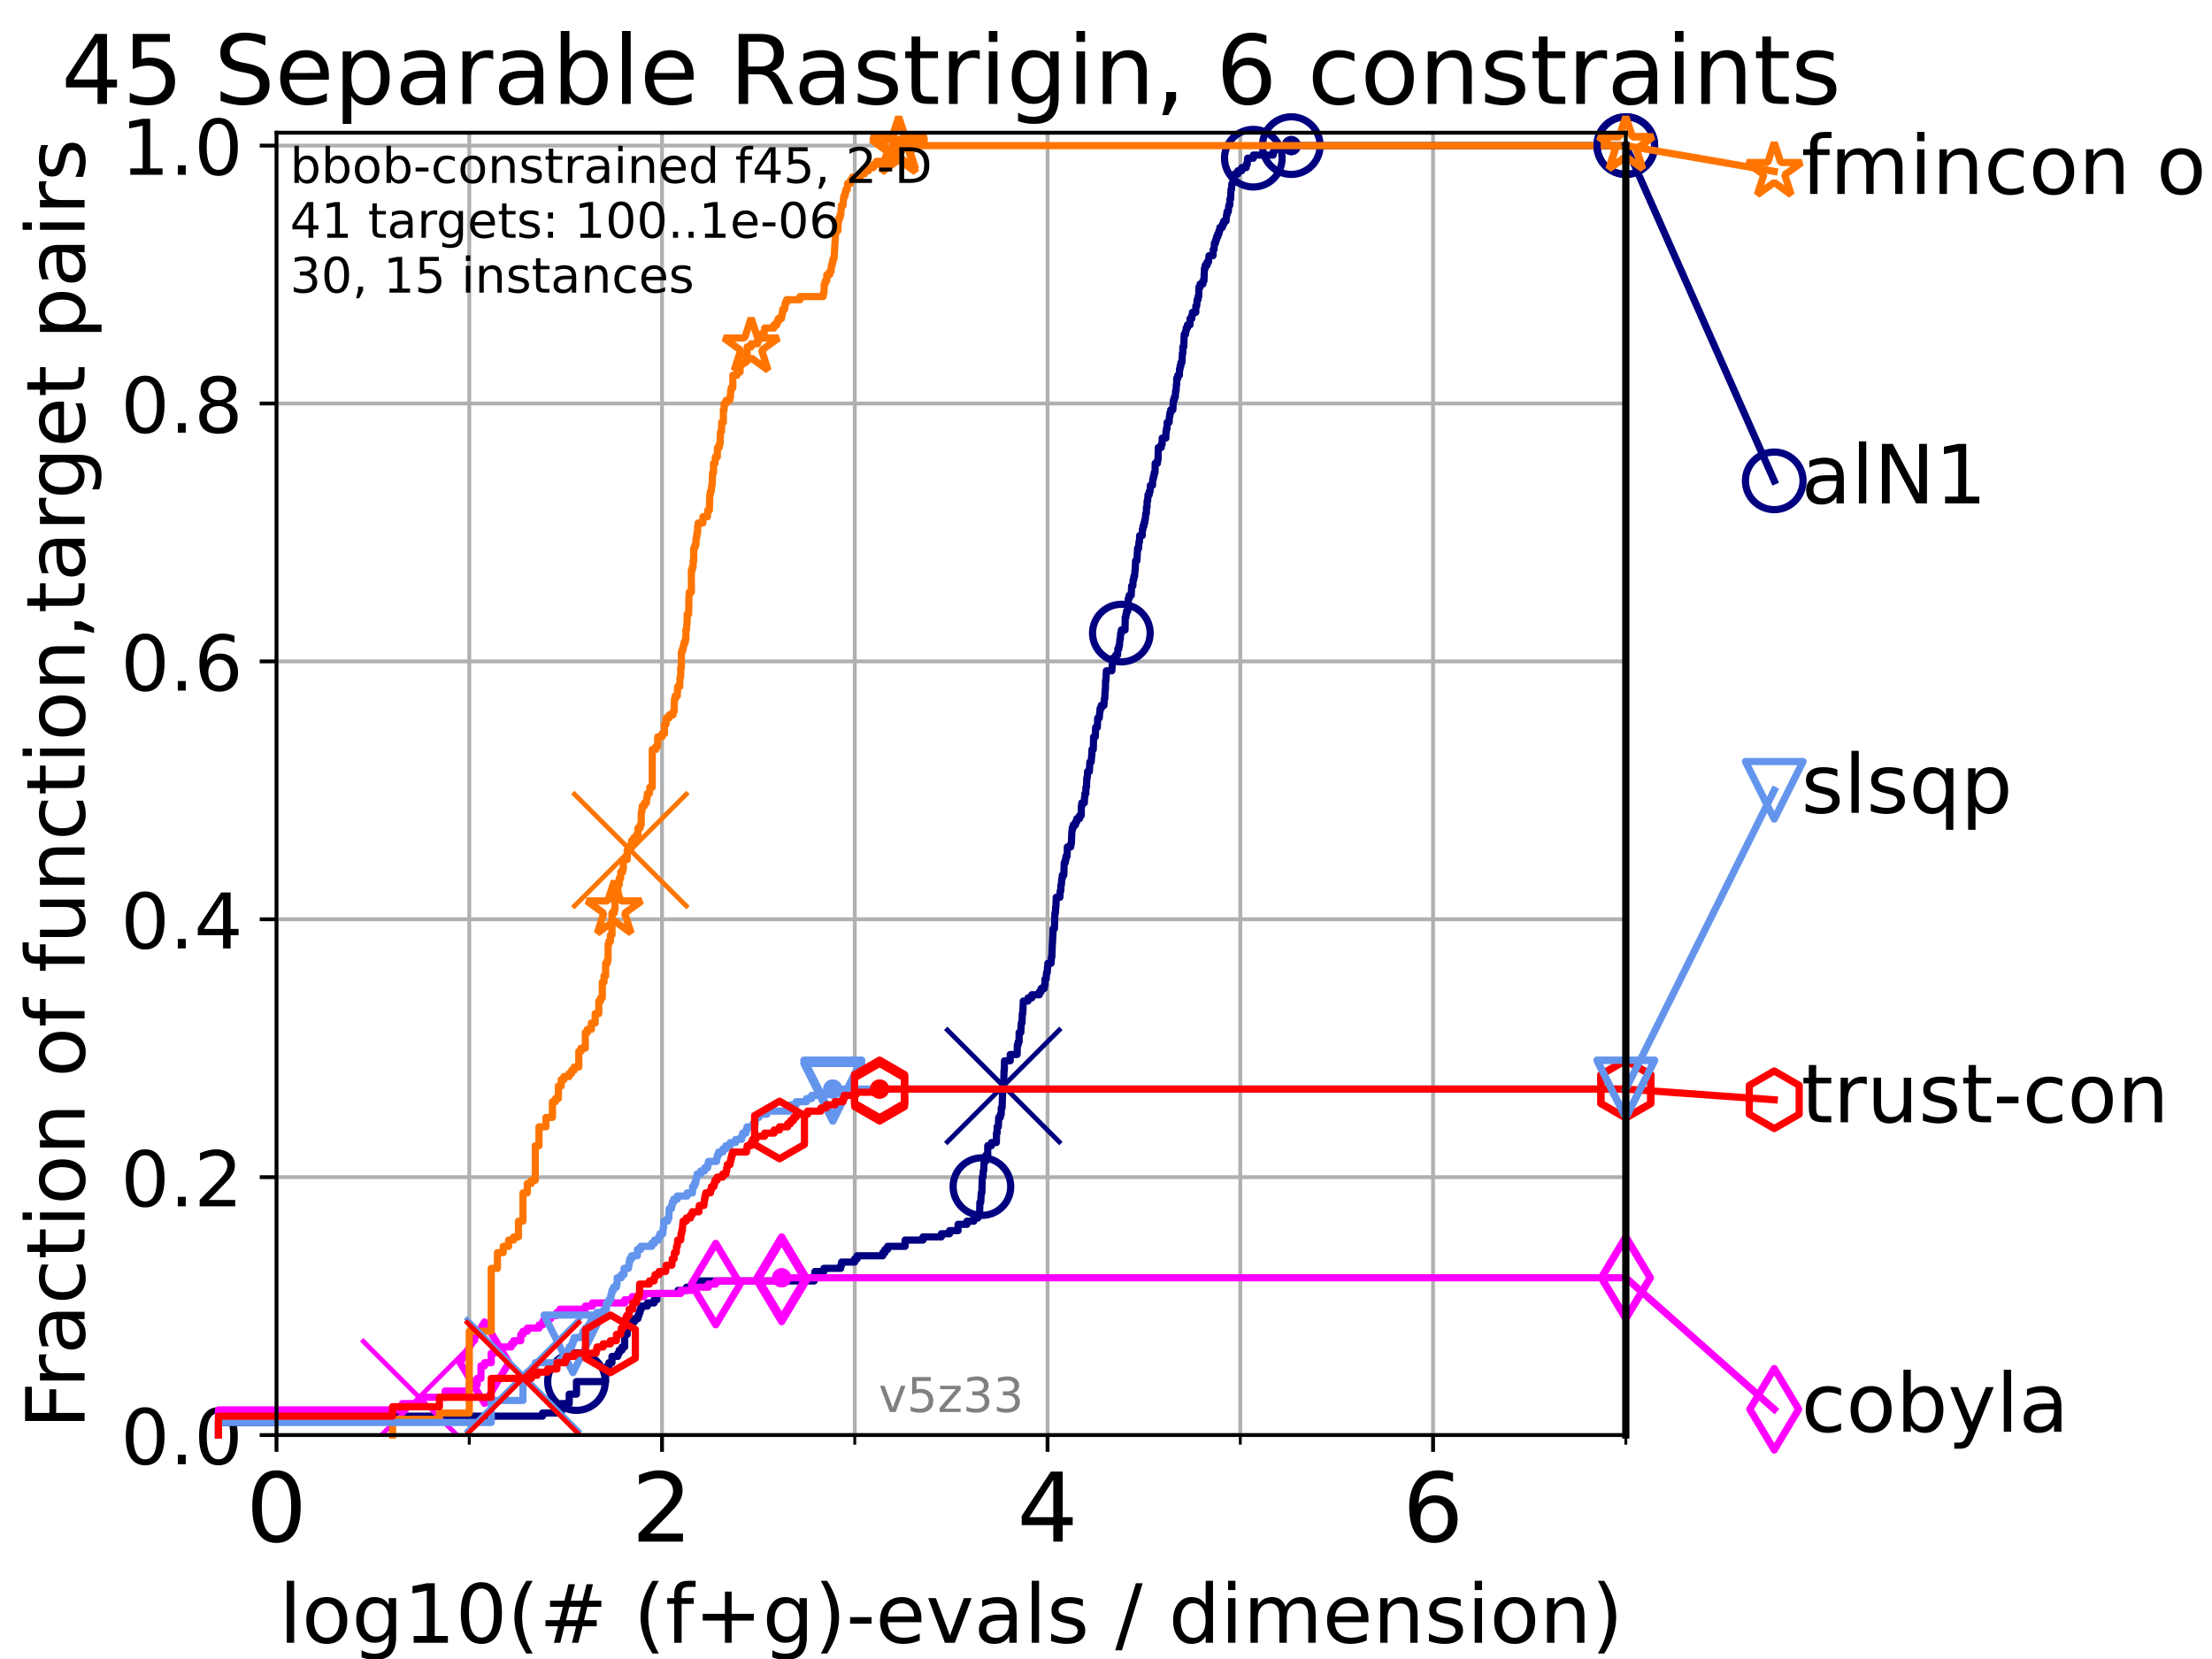 <?xml version="1.0" encoding="utf-8" standalone="no"?>
<!DOCTYPE svg PUBLIC "-//W3C//DTD SVG 1.1//EN"
  "http://www.w3.org/Graphics/SVG/1.1/DTD/svg11.dtd">
<!-- Created with matplotlib (https://matplotlib.org/) -->
<svg height="345.6pt" version="1.1" viewBox="0 0 460.8 345.6" width="460.8pt" xmlns="http://www.w3.org/2000/svg" xmlns:xlink="http://www.w3.org/1999/xlink">
 <defs>
  <style type="text/css">*{stroke-linecap:butt;stroke-linejoin:round;}</style>
 </defs>
 <g id="figure_1">
  <g id="patch_1">
   <path d="M 0 345.6 
L 460.8 345.6 
L 460.8 0 
L 0 0 
z
" style="fill:#ffffff;"/>
  </g>
  <g id="axes_1">
   <g id="patch_2">
    <path d="M 57.6 298.944 
L 338.688 298.944 
L 338.688 27.648 
L 57.6 27.648 
z
" style="fill:#ffffff;"/>
   </g>
   <g id="matplotlib.axis_1">
    <g id="xtick_1">
     <g id="line2d_1">
      <path clip-path="url(#pe60e60c8a7)" d="M 57.6 298.944 
L 57.6 27.648 
" style="fill:none;stroke:#b0b0b0;stroke-linecap:square;stroke-width:0.8;"/>
     </g>
     <g id="line2d_2">
      <defs>
       <path d="M 0 0 
L 0 3.5 
" id="m8ccdc758f0" style="stroke:#000000;stroke-width:0.8;"/>
      </defs>
      <g>
       <use style="stroke:#000000;stroke-width:0.8;" x="57.6" xlink:href="#m8ccdc758f0" y="298.944"/>
      </g>
     </g>
     <g id="text_1">
      <!-- 0 -->
      <g transform="translate(51.237 321.141)scale(0.2 -0.2)">
       <defs>
        <path d="M 31.781 66.406 
Q 24.172 66.406 20.328 58.906 
Q 16.5 51.422 16.5 36.375 
Q 16.5 21.391 20.328 13.891 
Q 24.172 6.391 31.781 6.391 
Q 39.453 6.391 43.281 13.891 
Q 47.125 21.391 47.125 36.375 
Q 47.125 51.422 43.281 58.906 
Q 39.453 66.406 31.781 66.406 
z
M 31.781 74.219 
Q 44.047 74.219 50.516 64.516 
Q 56.984 54.828 56.984 36.375 
Q 56.984 17.969 50.516 8.266 
Q 44.047 -1.422 31.781 -1.422 
Q 19.531 -1.422 13.062 8.266 
Q 6.594 17.969 6.594 36.375 
Q 6.594 54.828 13.062 64.516 
Q 19.531 74.219 31.781 74.219 
z
" id="DejaVuSans-48"/>
       </defs>
       <use xlink:href="#DejaVuSans-48"/>
      </g>
     </g>
    </g>
    <g id="xtick_2">
     <g id="line2d_3">
      <path clip-path="url(#pe60e60c8a7)" d="M 137.911 298.944 
L 137.911 27.648 
" style="fill:none;stroke:#b0b0b0;stroke-linecap:square;stroke-width:0.8;"/>
     </g>
     <g id="line2d_4">
      <g>
       <use style="stroke:#000000;stroke-width:0.8;" x="137.911" xlink:href="#m8ccdc758f0" y="298.944"/>
      </g>
     </g>
     <g id="text_2">
      <!-- 2 -->
      <g transform="translate(131.548 321.141)scale(0.2 -0.2)">
       <defs>
        <path d="M 19.188 8.297 
L 53.609 8.297 
L 53.609 0 
L 7.328 0 
L 7.328 8.297 
Q 12.938 14.109 22.625 23.891 
Q 32.328 33.688 34.812 36.531 
Q 39.547 41.844 41.422 45.531 
Q 43.312 49.219 43.312 52.781 
Q 43.312 58.594 39.234 62.25 
Q 35.156 65.922 28.609 65.922 
Q 23.969 65.922 18.812 64.312 
Q 13.672 62.703 7.812 59.422 
L 7.812 69.391 
Q 13.766 71.781 18.938 73 
Q 24.125 74.219 28.422 74.219 
Q 39.75 74.219 46.484 68.547 
Q 53.219 62.891 53.219 53.422 
Q 53.219 48.922 51.531 44.891 
Q 49.859 40.875 45.406 35.406 
Q 44.188 33.984 37.641 27.219 
Q 31.109 20.453 19.188 8.297 
z
" id="DejaVuSans-50"/>
       </defs>
       <use xlink:href="#DejaVuSans-50"/>
      </g>
     </g>
    </g>
    <g id="xtick_3">
     <g id="line2d_5">
      <path clip-path="url(#pe60e60c8a7)" d="M 218.222 298.944 
L 218.222 27.648 
" style="fill:none;stroke:#b0b0b0;stroke-linecap:square;stroke-width:0.8;"/>
     </g>
     <g id="line2d_6">
      <g>
       <use style="stroke:#000000;stroke-width:0.8;" x="218.222" xlink:href="#m8ccdc758f0" y="298.944"/>
      </g>
     </g>
     <g id="text_3">
      <!-- 4 -->
      <g transform="translate(211.859 321.141)scale(0.2 -0.2)">
       <defs>
        <path d="M 37.797 64.312 
L 12.891 25.391 
L 37.797 25.391 
z
M 35.203 72.906 
L 47.609 72.906 
L 47.609 25.391 
L 58.016 25.391 
L 58.016 17.188 
L 47.609 17.188 
L 47.609 0 
L 37.797 0 
L 37.797 17.188 
L 4.891 17.188 
L 4.891 26.703 
z
" id="DejaVuSans-52"/>
       </defs>
       <use xlink:href="#DejaVuSans-52"/>
      </g>
     </g>
    </g>
    <g id="xtick_4">
     <g id="line2d_7">
      <path clip-path="url(#pe60e60c8a7)" d="M 298.533 298.944 
L 298.533 27.648 
" style="fill:none;stroke:#b0b0b0;stroke-linecap:square;stroke-width:0.8;"/>
     </g>
     <g id="line2d_8">
      <g>
       <use style="stroke:#000000;stroke-width:0.8;" x="298.533" xlink:href="#m8ccdc758f0" y="298.944"/>
      </g>
     </g>
     <g id="text_4">
      <!-- 6 -->
      <g transform="translate(292.17 321.141)scale(0.2 -0.2)">
       <defs>
        <path d="M 33.016 40.375 
Q 26.375 40.375 22.484 35.828 
Q 18.609 31.297 18.609 23.391 
Q 18.609 15.531 22.484 10.953 
Q 26.375 6.391 33.016 6.391 
Q 39.656 6.391 43.531 10.953 
Q 47.406 15.531 47.406 23.391 
Q 47.406 31.297 43.531 35.828 
Q 39.656 40.375 33.016 40.375 
z
M 52.594 71.297 
L 52.594 62.312 
Q 48.875 64.062 45.094 64.984 
Q 41.312 65.922 37.594 65.922 
Q 27.828 65.922 22.672 59.328 
Q 17.531 52.734 16.797 39.406 
Q 19.672 43.656 24.016 45.922 
Q 28.375 48.188 33.594 48.188 
Q 44.578 48.188 50.953 41.516 
Q 57.328 34.859 57.328 23.391 
Q 57.328 12.156 50.688 5.359 
Q 44.047 -1.422 33.016 -1.422 
Q 20.359 -1.422 13.672 8.266 
Q 6.984 17.969 6.984 36.375 
Q 6.984 53.656 15.188 63.938 
Q 23.391 74.219 37.203 74.219 
Q 40.922 74.219 44.703 73.484 
Q 48.484 72.75 52.594 71.297 
z
" id="DejaVuSans-54"/>
       </defs>
       <use xlink:href="#DejaVuSans-54"/>
      </g>
     </g>
    </g>
    <g id="xtick_5">
     <g id="line2d_9">
      <path clip-path="url(#pe60e60c8a7)" d="M 97.755 298.944 
L 97.755 27.648 
" style="fill:none;stroke:#b0b0b0;stroke-linecap:square;stroke-width:0.8;"/>
     </g>
     <g id="line2d_10">
      <defs>
       <path d="M 0 0 
L 0 2 
" id="m04e8269546" style="stroke:#000000;stroke-width:0.6;"/>
      </defs>
      <g>
       <use style="stroke:#000000;stroke-width:0.6;" x="97.755" xlink:href="#m04e8269546" y="298.944"/>
      </g>
     </g>
    </g>
    <g id="xtick_6">
     <g id="line2d_11">
      <path clip-path="url(#pe60e60c8a7)" d="M 178.066 298.944 
L 178.066 27.648 
" style="fill:none;stroke:#b0b0b0;stroke-linecap:square;stroke-width:0.8;"/>
     </g>
     <g id="line2d_12">
      <g>
       <use style="stroke:#000000;stroke-width:0.6;" x="178.066" xlink:href="#m04e8269546" y="298.944"/>
      </g>
     </g>
    </g>
    <g id="xtick_7">
     <g id="line2d_13">
      <path clip-path="url(#pe60e60c8a7)" d="M 258.377 298.944 
L 258.377 27.648 
" style="fill:none;stroke:#b0b0b0;stroke-linecap:square;stroke-width:0.8;"/>
     </g>
     <g id="line2d_14">
      <g>
       <use style="stroke:#000000;stroke-width:0.6;" x="258.377" xlink:href="#m04e8269546" y="298.944"/>
      </g>
     </g>
    </g>
    <g id="xtick_8">
     <g id="line2d_15">
      <path clip-path="url(#pe60e60c8a7)" d="M 338.688 298.944 
L 338.688 27.648 
" style="fill:none;stroke:#b0b0b0;stroke-linecap:square;stroke-width:0.8;"/>
     </g>
     <g id="line2d_16">
      <g>
       <use style="stroke:#000000;stroke-width:0.6;" x="338.688" xlink:href="#m04e8269546" y="298.944"/>
      </g>
     </g>
    </g>
    <g id="text_5">
     <!-- log10(# (f+g)-evals / dimension) -->
     <g transform="translate(58.145 342.218)scale(0.17 -0.17)">
      <defs>
       <path d="M 9.422 75.984 
L 18.406 75.984 
L 18.406 0 
L 9.422 0 
z
" id="DejaVuSans-108"/>
       <path d="M 30.609 48.391 
Q 23.391 48.391 19.188 42.75 
Q 14.984 37.109 14.984 27.297 
Q 14.984 17.484 19.156 11.844 
Q 23.344 6.203 30.609 6.203 
Q 37.797 6.203 41.984 11.859 
Q 46.188 17.531 46.188 27.297 
Q 46.188 37.016 41.984 42.703 
Q 37.797 48.391 30.609 48.391 
z
M 30.609 56 
Q 42.328 56 49.016 48.375 
Q 55.719 40.766 55.719 27.297 
Q 55.719 13.875 49.016 6.219 
Q 42.328 -1.422 30.609 -1.422 
Q 18.844 -1.422 12.172 6.219 
Q 5.516 13.875 5.516 27.297 
Q 5.516 40.766 12.172 48.375 
Q 18.844 56 30.609 56 
z
" id="DejaVuSans-111"/>
       <path d="M 45.406 27.984 
Q 45.406 37.75 41.375 43.109 
Q 37.359 48.484 30.078 48.484 
Q 22.859 48.484 18.828 43.109 
Q 14.797 37.75 14.797 27.984 
Q 14.797 18.266 18.828 12.891 
Q 22.859 7.516 30.078 7.516 
Q 37.359 7.516 41.375 12.891 
Q 45.406 18.266 45.406 27.984 
z
M 54.391 6.781 
Q 54.391 -7.172 48.188 -13.984 
Q 42 -20.797 29.203 -20.797 
Q 24.469 -20.797 20.266 -20.094 
Q 16.062 -19.391 12.109 -17.922 
L 12.109 -9.188 
Q 16.062 -11.328 19.922 -12.344 
Q 23.781 -13.375 27.781 -13.375 
Q 36.625 -13.375 41.016 -8.766 
Q 45.406 -4.156 45.406 5.172 
L 45.406 9.625 
Q 42.625 4.781 38.281 2.391 
Q 33.938 0 27.875 0 
Q 17.828 0 11.672 7.656 
Q 5.516 15.328 5.516 27.984 
Q 5.516 40.672 11.672 48.328 
Q 17.828 56 27.875 56 
Q 33.938 56 38.281 53.609 
Q 42.625 51.219 45.406 46.391 
L 45.406 54.688 
L 54.391 54.688 
z
" id="DejaVuSans-103"/>
       <path d="M 12.406 8.297 
L 28.516 8.297 
L 28.516 63.922 
L 10.984 60.406 
L 10.984 69.391 
L 28.422 72.906 
L 38.281 72.906 
L 38.281 8.297 
L 54.391 8.297 
L 54.391 0 
L 12.406 0 
z
" id="DejaVuSans-49"/>
       <path d="M 31 75.875 
Q 24.469 64.656 21.281 53.656 
Q 18.109 42.672 18.109 31.391 
Q 18.109 20.125 21.312 9.062 
Q 24.516 -2 31 -13.188 
L 23.188 -13.188 
Q 15.875 -1.703 12.234 9.375 
Q 8.594 20.453 8.594 31.391 
Q 8.594 42.281 12.203 53.312 
Q 15.828 64.359 23.188 75.875 
z
" id="DejaVuSans-40"/>
       <path d="M 51.125 44 
L 36.922 44 
L 32.812 27.688 
L 47.125 27.688 
z
M 43.797 71.781 
L 38.719 51.516 
L 52.984 51.516 
L 58.109 71.781 
L 65.922 71.781 
L 60.891 51.516 
L 76.125 51.516 
L 76.125 44 
L 58.984 44 
L 54.984 27.688 
L 70.516 27.688 
L 70.516 20.219 
L 53.078 20.219 
L 48 0 
L 40.188 0 
L 45.219 20.219 
L 30.906 20.219 
L 25.875 0 
L 18.016 0 
L 23.094 20.219 
L 7.719 20.219 
L 7.719 27.688 
L 24.906 27.688 
L 29 44 
L 13.281 44 
L 13.281 51.516 
L 30.906 51.516 
L 35.891 71.781 
z
" id="DejaVuSans-35"/>
       <path id="DejaVuSans-32"/>
       <path d="M 37.109 75.984 
L 37.109 68.5 
L 28.516 68.5 
Q 23.688 68.5 21.797 66.547 
Q 19.922 64.594 19.922 59.516 
L 19.922 54.688 
L 34.719 54.688 
L 34.719 47.703 
L 19.922 47.703 
L 19.922 0 
L 10.891 0 
L 10.891 47.703 
L 2.297 47.703 
L 2.297 54.688 
L 10.891 54.688 
L 10.891 58.5 
Q 10.891 67.625 15.141 71.797 
Q 19.391 75.984 28.609 75.984 
z
" id="DejaVuSans-102"/>
       <path d="M 46 62.703 
L 46 35.5 
L 73.188 35.5 
L 73.188 27.203 
L 46 27.203 
L 46 0 
L 37.797 0 
L 37.797 27.203 
L 10.594 27.203 
L 10.594 35.5 
L 37.797 35.5 
L 37.797 62.703 
z
" id="DejaVuSans-43"/>
       <path d="M 8.016 75.875 
L 15.828 75.875 
Q 23.141 64.359 26.781 53.312 
Q 30.422 42.281 30.422 31.391 
Q 30.422 20.453 26.781 9.375 
Q 23.141 -1.703 15.828 -13.188 
L 8.016 -13.188 
Q 14.5 -2 17.703 9.062 
Q 20.906 20.125 20.906 31.391 
Q 20.906 42.672 17.703 53.656 
Q 14.5 64.656 8.016 75.875 
z
" id="DejaVuSans-41"/>
       <path d="M 4.891 31.391 
L 31.203 31.391 
L 31.203 23.391 
L 4.891 23.391 
z
" id="DejaVuSans-45"/>
       <path d="M 56.203 29.594 
L 56.203 25.203 
L 14.891 25.203 
Q 15.484 15.922 20.484 11.062 
Q 25.484 6.203 34.422 6.203 
Q 39.594 6.203 44.453 7.469 
Q 49.312 8.734 54.109 11.281 
L 54.109 2.781 
Q 49.266 0.734 44.188 -0.344 
Q 39.109 -1.422 33.891 -1.422 
Q 20.797 -1.422 13.156 6.188 
Q 5.516 13.812 5.516 26.812 
Q 5.516 40.234 12.766 48.109 
Q 20.016 56 32.328 56 
Q 43.359 56 49.781 48.891 
Q 56.203 41.797 56.203 29.594 
z
M 47.219 32.234 
Q 47.125 39.594 43.094 43.984 
Q 39.062 48.391 32.422 48.391 
Q 24.906 48.391 20.391 44.141 
Q 15.875 39.891 15.188 32.172 
z
" id="DejaVuSans-101"/>
       <path d="M 2.984 54.688 
L 12.5 54.688 
L 29.594 8.797 
L 46.688 54.688 
L 56.203 54.688 
L 35.688 0 
L 23.484 0 
z
" id="DejaVuSans-118"/>
       <path d="M 34.281 27.484 
Q 23.391 27.484 19.188 25 
Q 14.984 22.516 14.984 16.5 
Q 14.984 11.719 18.141 8.906 
Q 21.297 6.109 26.703 6.109 
Q 34.188 6.109 38.703 11.406 
Q 43.219 16.703 43.219 25.484 
L 43.219 27.484 
z
M 52.203 31.203 
L 52.203 0 
L 43.219 0 
L 43.219 8.297 
Q 40.141 3.328 35.547 0.953 
Q 30.953 -1.422 24.312 -1.422 
Q 15.922 -1.422 10.953 3.297 
Q 6 8.016 6 15.922 
Q 6 25.141 12.172 29.828 
Q 18.359 34.516 30.609 34.516 
L 43.219 34.516 
L 43.219 35.406 
Q 43.219 41.609 39.141 45 
Q 35.062 48.391 27.688 48.391 
Q 23 48.391 18.547 47.266 
Q 14.109 46.141 10.016 43.891 
L 10.016 52.203 
Q 14.938 54.109 19.578 55.047 
Q 24.219 56 28.609 56 
Q 40.484 56 46.344 49.844 
Q 52.203 43.703 52.203 31.203 
z
" id="DejaVuSans-97"/>
       <path d="M 44.281 53.078 
L 44.281 44.578 
Q 40.484 46.531 36.375 47.5 
Q 32.281 48.484 27.875 48.484 
Q 21.188 48.484 17.844 46.438 
Q 14.5 44.391 14.5 40.281 
Q 14.5 37.156 16.891 35.375 
Q 19.281 33.594 26.516 31.984 
L 29.594 31.297 
Q 39.156 29.25 43.188 25.516 
Q 47.219 21.781 47.219 15.094 
Q 47.219 7.469 41.188 3.016 
Q 35.156 -1.422 24.609 -1.422 
Q 20.219 -1.422 15.453 -0.562 
Q 10.688 0.297 5.422 2 
L 5.422 11.281 
Q 10.406 8.688 15.234 7.391 
Q 20.062 6.109 24.812 6.109 
Q 31.156 6.109 34.562 8.281 
Q 37.984 10.453 37.984 14.406 
Q 37.984 18.062 35.516 20.016 
Q 33.062 21.969 24.703 23.781 
L 21.578 24.516 
Q 13.234 26.266 9.516 29.906 
Q 5.812 33.547 5.812 39.891 
Q 5.812 47.609 11.281 51.797 
Q 16.75 56 26.812 56 
Q 31.781 56 36.172 55.266 
Q 40.578 54.547 44.281 53.078 
z
" id="DejaVuSans-115"/>
       <path d="M 25.391 72.906 
L 33.688 72.906 
L 8.297 -9.281 
L 0 -9.281 
z
" id="DejaVuSans-47"/>
       <path d="M 45.406 46.391 
L 45.406 75.984 
L 54.391 75.984 
L 54.391 0 
L 45.406 0 
L 45.406 8.203 
Q 42.578 3.328 38.25 0.953 
Q 33.938 -1.422 27.875 -1.422 
Q 17.969 -1.422 11.734 6.484 
Q 5.516 14.406 5.516 27.297 
Q 5.516 40.188 11.734 48.094 
Q 17.969 56 27.875 56 
Q 33.938 56 38.25 53.625 
Q 42.578 51.266 45.406 46.391 
z
M 14.797 27.297 
Q 14.797 17.391 18.875 11.75 
Q 22.953 6.109 30.078 6.109 
Q 37.203 6.109 41.297 11.75 
Q 45.406 17.391 45.406 27.297 
Q 45.406 37.203 41.297 42.844 
Q 37.203 48.484 30.078 48.484 
Q 22.953 48.484 18.875 42.844 
Q 14.797 37.203 14.797 27.297 
z
" id="DejaVuSans-100"/>
       <path d="M 9.422 54.688 
L 18.406 54.688 
L 18.406 0 
L 9.422 0 
z
M 9.422 75.984 
L 18.406 75.984 
L 18.406 64.594 
L 9.422 64.594 
z
" id="DejaVuSans-105"/>
       <path d="M 52 44.188 
Q 55.375 50.25 60.062 53.125 
Q 64.75 56 71.094 56 
Q 79.641 56 84.281 50.016 
Q 88.922 44.047 88.922 33.016 
L 88.922 0 
L 79.891 0 
L 79.891 32.719 
Q 79.891 40.578 77.094 44.375 
Q 74.312 48.188 68.609 48.188 
Q 61.625 48.188 57.562 43.547 
Q 53.516 38.922 53.516 30.906 
L 53.516 0 
L 44.484 0 
L 44.484 32.719 
Q 44.484 40.625 41.703 44.406 
Q 38.922 48.188 33.109 48.188 
Q 26.219 48.188 22.156 43.531 
Q 18.109 38.875 18.109 30.906 
L 18.109 0 
L 9.078 0 
L 9.078 54.688 
L 18.109 54.688 
L 18.109 46.188 
Q 21.188 51.219 25.484 53.609 
Q 29.781 56 35.688 56 
Q 41.656 56 45.828 52.969 
Q 50 49.953 52 44.188 
z
" id="DejaVuSans-109"/>
       <path d="M 54.891 33.016 
L 54.891 0 
L 45.906 0 
L 45.906 32.719 
Q 45.906 40.484 42.875 44.328 
Q 39.844 48.188 33.797 48.188 
Q 26.516 48.188 22.312 43.547 
Q 18.109 38.922 18.109 30.906 
L 18.109 0 
L 9.078 0 
L 9.078 54.688 
L 18.109 54.688 
L 18.109 46.188 
Q 21.344 51.125 25.703 53.562 
Q 30.078 56 35.797 56 
Q 45.219 56 50.047 50.172 
Q 54.891 44.344 54.891 33.016 
z
" id="DejaVuSans-110"/>
      </defs>
      <use xlink:href="#DejaVuSans-108"/>
      <use x="27.783" xlink:href="#DejaVuSans-111"/>
      <use x="88.965" xlink:href="#DejaVuSans-103"/>
      <use x="152.441" xlink:href="#DejaVuSans-49"/>
      <use x="216.064" xlink:href="#DejaVuSans-48"/>
      <use x="279.688" xlink:href="#DejaVuSans-40"/>
      <use x="318.701" xlink:href="#DejaVuSans-35"/>
      <use x="402.49" xlink:href="#DejaVuSans-32"/>
      <use x="434.277" xlink:href="#DejaVuSans-40"/>
      <use x="473.291" xlink:href="#DejaVuSans-102"/>
      <use x="508.496" xlink:href="#DejaVuSans-43"/>
      <use x="592.285" xlink:href="#DejaVuSans-103"/>
      <use x="655.762" xlink:href="#DejaVuSans-41"/>
      <use x="694.775" xlink:href="#DejaVuSans-45"/>
      <use x="730.859" xlink:href="#DejaVuSans-101"/>
      <use x="792.383" xlink:href="#DejaVuSans-118"/>
      <use x="851.562" xlink:href="#DejaVuSans-97"/>
      <use x="912.842" xlink:href="#DejaVuSans-108"/>
      <use x="940.625" xlink:href="#DejaVuSans-115"/>
      <use x="992.725" xlink:href="#DejaVuSans-32"/>
      <use x="1024.512" xlink:href="#DejaVuSans-47"/>
      <use x="1058.203" xlink:href="#DejaVuSans-32"/>
      <use x="1089.99" xlink:href="#DejaVuSans-100"/>
      <use x="1153.467" xlink:href="#DejaVuSans-105"/>
      <use x="1181.25" xlink:href="#DejaVuSans-109"/>
      <use x="1278.662" xlink:href="#DejaVuSans-101"/>
      <use x="1340.186" xlink:href="#DejaVuSans-110"/>
      <use x="1403.564" xlink:href="#DejaVuSans-115"/>
      <use x="1455.664" xlink:href="#DejaVuSans-105"/>
      <use x="1483.447" xlink:href="#DejaVuSans-111"/>
      <use x="1544.629" xlink:href="#DejaVuSans-110"/>
      <use x="1608.008" xlink:href="#DejaVuSans-41"/>
     </g>
    </g>
   </g>
   <g id="matplotlib.axis_2">
    <g id="ytick_1">
     <g id="line2d_17">
      <path clip-path="url(#pe60e60c8a7)" d="M 57.6 298.944 
L 338.688 298.944 
" style="fill:none;stroke:#b0b0b0;stroke-linecap:square;stroke-width:0.8;"/>
     </g>
     <g id="line2d_18">
      <defs>
       <path d="M 0 0 
L -3.5 0 
" id="mb49e4b49fe" style="stroke:#000000;stroke-width:0.8;"/>
      </defs>
      <g>
       <use style="stroke:#000000;stroke-width:0.8;" x="57.6" xlink:href="#mb49e4b49fe" y="298.944"/>
      </g>
     </g>
     <g id="text_6">
      <!-- 0.0 -->
      <g transform="translate(25.155 305.023)scale(0.16 -0.16)">
       <defs>
        <path d="M 10.688 12.406 
L 21 12.406 
L 21 0 
L 10.688 0 
z
" id="DejaVuSans-46"/>
       </defs>
       <use xlink:href="#DejaVuSans-48"/>
       <use x="63.623" xlink:href="#DejaVuSans-46"/>
       <use x="95.41" xlink:href="#DejaVuSans-48"/>
      </g>
     </g>
    </g>
    <g id="ytick_2">
     <g id="line2d_19">
      <path clip-path="url(#pe60e60c8a7)" d="M 57.6 245.222 
L 338.688 245.222 
" style="fill:none;stroke:#b0b0b0;stroke-linecap:square;stroke-width:0.8;"/>
     </g>
     <g id="line2d_20">
      <g>
       <use style="stroke:#000000;stroke-width:0.8;" x="57.6" xlink:href="#mb49e4b49fe" y="245.222"/>
      </g>
     </g>
     <g id="text_7">
      <!-- 0.2 -->
      <g transform="translate(25.155 251.301)scale(0.16 -0.16)">
       <use xlink:href="#DejaVuSans-48"/>
       <use x="63.623" xlink:href="#DejaVuSans-46"/>
       <use x="95.41" xlink:href="#DejaVuSans-50"/>
      </g>
     </g>
    </g>
    <g id="ytick_3">
     <g id="line2d_21">
      <path clip-path="url(#pe60e60c8a7)" d="M 57.6 191.5 
L 338.688 191.5 
" style="fill:none;stroke:#b0b0b0;stroke-linecap:square;stroke-width:0.8;"/>
     </g>
     <g id="line2d_22">
      <g>
       <use style="stroke:#000000;stroke-width:0.8;" x="57.6" xlink:href="#mb49e4b49fe" y="191.5"/>
      </g>
     </g>
     <g id="text_8">
      <!-- 0.4 -->
      <g transform="translate(25.155 197.579)scale(0.16 -0.16)">
       <use xlink:href="#DejaVuSans-48"/>
       <use x="63.623" xlink:href="#DejaVuSans-46"/>
       <use x="95.41" xlink:href="#DejaVuSans-52"/>
      </g>
     </g>
    </g>
    <g id="ytick_4">
     <g id="line2d_23">
      <path clip-path="url(#pe60e60c8a7)" d="M 57.6 137.778 
L 338.688 137.778 
" style="fill:none;stroke:#b0b0b0;stroke-linecap:square;stroke-width:0.8;"/>
     </g>
     <g id="line2d_24">
      <g>
       <use style="stroke:#000000;stroke-width:0.8;" x="57.6" xlink:href="#mb49e4b49fe" y="137.778"/>
      </g>
     </g>
     <g id="text_9">
      <!-- 0.6 -->
      <g transform="translate(25.155 143.857)scale(0.16 -0.16)">
       <use xlink:href="#DejaVuSans-48"/>
       <use x="63.623" xlink:href="#DejaVuSans-46"/>
       <use x="95.41" xlink:href="#DejaVuSans-54"/>
      </g>
     </g>
    </g>
    <g id="ytick_5">
     <g id="line2d_25">
      <path clip-path="url(#pe60e60c8a7)" d="M 57.6 84.056 
L 338.688 84.056 
" style="fill:none;stroke:#b0b0b0;stroke-linecap:square;stroke-width:0.8;"/>
     </g>
     <g id="line2d_26">
      <g>
       <use style="stroke:#000000;stroke-width:0.8;" x="57.6" xlink:href="#mb49e4b49fe" y="84.056"/>
      </g>
     </g>
     <g id="text_10">
      <!-- 0.8 -->
      <g transform="translate(25.155 90.135)scale(0.16 -0.16)">
       <defs>
        <path d="M 31.781 34.625 
Q 24.75 34.625 20.719 30.859 
Q 16.703 27.094 16.703 20.516 
Q 16.703 13.922 20.719 10.156 
Q 24.75 6.391 31.781 6.391 
Q 38.812 6.391 42.859 10.172 
Q 46.922 13.969 46.922 20.516 
Q 46.922 27.094 42.891 30.859 
Q 38.875 34.625 31.781 34.625 
z
M 21.922 38.812 
Q 15.578 40.375 12.031 44.719 
Q 8.5 49.078 8.5 55.328 
Q 8.5 64.062 14.719 69.141 
Q 20.953 74.219 31.781 74.219 
Q 42.672 74.219 48.875 69.141 
Q 55.078 64.062 55.078 55.328 
Q 55.078 49.078 51.531 44.719 
Q 48 40.375 41.703 38.812 
Q 48.828 37.156 52.797 32.312 
Q 56.781 27.484 56.781 20.516 
Q 56.781 9.906 50.312 4.234 
Q 43.844 -1.422 31.781 -1.422 
Q 19.734 -1.422 13.25 4.234 
Q 6.781 9.906 6.781 20.516 
Q 6.781 27.484 10.781 32.312 
Q 14.797 37.156 21.922 38.812 
z
M 18.312 54.391 
Q 18.312 48.734 21.844 45.562 
Q 25.391 42.391 31.781 42.391 
Q 38.141 42.391 41.719 45.562 
Q 45.312 48.734 45.312 54.391 
Q 45.312 60.062 41.719 63.234 
Q 38.141 66.406 31.781 66.406 
Q 25.391 66.406 21.844 63.234 
Q 18.312 60.062 18.312 54.391 
z
" id="DejaVuSans-56"/>
       </defs>
       <use xlink:href="#DejaVuSans-48"/>
       <use x="63.623" xlink:href="#DejaVuSans-46"/>
       <use x="95.41" xlink:href="#DejaVuSans-56"/>
      </g>
     </g>
    </g>
    <g id="ytick_6">
     <g id="line2d_27">
      <path clip-path="url(#pe60e60c8a7)" d="M 57.6 30.334 
L 338.688 30.334 
" style="fill:none;stroke:#b0b0b0;stroke-linecap:square;stroke-width:0.8;"/>
     </g>
     <g id="line2d_28">
      <g>
       <use style="stroke:#000000;stroke-width:0.8;" x="57.6" xlink:href="#mb49e4b49fe" y="30.334"/>
      </g>
     </g>
     <g id="text_11">
      <!-- 1.0 -->
      <g transform="translate(25.155 36.413)scale(0.16 -0.16)">
       <use xlink:href="#DejaVuSans-49"/>
       <use x="63.623" xlink:href="#DejaVuSans-46"/>
       <use x="95.41" xlink:href="#DejaVuSans-48"/>
      </g>
     </g>
    </g>
    <g id="text_12">
     <!-- Fraction of function,target pairs -->
     <g transform="translate(17.62 297.681)rotate(-90)scale(0.17 -0.17)">
      <defs>
       <path d="M 9.812 72.906 
L 51.703 72.906 
L 51.703 64.594 
L 19.672 64.594 
L 19.672 43.109 
L 48.578 43.109 
L 48.578 34.812 
L 19.672 34.812 
L 19.672 0 
L 9.812 0 
z
" id="DejaVuSans-70"/>
       <path d="M 41.109 46.297 
Q 39.594 47.172 37.812 47.578 
Q 36.031 48 33.891 48 
Q 26.266 48 22.188 43.047 
Q 18.109 38.094 18.109 28.812 
L 18.109 0 
L 9.078 0 
L 9.078 54.688 
L 18.109 54.688 
L 18.109 46.188 
Q 20.953 51.172 25.484 53.578 
Q 30.031 56 36.531 56 
Q 37.453 56 38.578 55.875 
Q 39.703 55.766 41.062 55.516 
z
" id="DejaVuSans-114"/>
       <path d="M 48.781 52.594 
L 48.781 44.188 
Q 44.969 46.297 41.141 47.344 
Q 37.312 48.391 33.406 48.391 
Q 24.656 48.391 19.812 42.844 
Q 14.984 37.312 14.984 27.297 
Q 14.984 17.281 19.812 11.734 
Q 24.656 6.203 33.406 6.203 
Q 37.312 6.203 41.141 7.25 
Q 44.969 8.297 48.781 10.406 
L 48.781 2.094 
Q 45.016 0.344 40.984 -0.531 
Q 36.969 -1.422 32.422 -1.422 
Q 20.062 -1.422 12.781 6.344 
Q 5.516 14.109 5.516 27.297 
Q 5.516 40.672 12.859 48.328 
Q 20.219 56 33.016 56 
Q 37.156 56 41.109 55.141 
Q 45.062 54.297 48.781 52.594 
z
" id="DejaVuSans-99"/>
       <path d="M 18.312 70.219 
L 18.312 54.688 
L 36.812 54.688 
L 36.812 47.703 
L 18.312 47.703 
L 18.312 18.016 
Q 18.312 11.328 20.141 9.422 
Q 21.969 7.516 27.594 7.516 
L 36.812 7.516 
L 36.812 0 
L 27.594 0 
Q 17.188 0 13.234 3.875 
Q 9.281 7.766 9.281 18.016 
L 9.281 47.703 
L 2.688 47.703 
L 2.688 54.688 
L 9.281 54.688 
L 9.281 70.219 
z
" id="DejaVuSans-116"/>
       <path d="M 8.5 21.578 
L 8.5 54.688 
L 17.484 54.688 
L 17.484 21.922 
Q 17.484 14.156 20.5 10.266 
Q 23.531 6.391 29.594 6.391 
Q 36.859 6.391 41.078 11.031 
Q 45.312 15.672 45.312 23.688 
L 45.312 54.688 
L 54.297 54.688 
L 54.297 0 
L 45.312 0 
L 45.312 8.406 
Q 42.047 3.422 37.719 1 
Q 33.406 -1.422 27.688 -1.422 
Q 18.266 -1.422 13.375 4.438 
Q 8.5 10.297 8.5 21.578 
z
M 31.109 56 
z
" id="DejaVuSans-117"/>
       <path d="M 11.719 12.406 
L 22.016 12.406 
L 22.016 4 
L 14.016 -11.625 
L 7.719 -11.625 
L 11.719 4 
z
" id="DejaVuSans-44"/>
       <path d="M 18.109 8.203 
L 18.109 -20.797 
L 9.078 -20.797 
L 9.078 54.688 
L 18.109 54.688 
L 18.109 46.391 
Q 20.953 51.266 25.266 53.625 
Q 29.594 56 35.594 56 
Q 45.562 56 51.781 48.094 
Q 58.016 40.188 58.016 27.297 
Q 58.016 14.406 51.781 6.484 
Q 45.562 -1.422 35.594 -1.422 
Q 29.594 -1.422 25.266 0.953 
Q 20.953 3.328 18.109 8.203 
z
M 48.688 27.297 
Q 48.688 37.203 44.609 42.844 
Q 40.531 48.484 33.406 48.484 
Q 26.266 48.484 22.188 42.844 
Q 18.109 37.203 18.109 27.297 
Q 18.109 17.391 22.188 11.75 
Q 26.266 6.109 33.406 6.109 
Q 40.531 6.109 44.609 11.75 
Q 48.688 17.391 48.688 27.297 
z
" id="DejaVuSans-112"/>
      </defs>
      <use xlink:href="#DejaVuSans-70"/>
      <use x="50.27" xlink:href="#DejaVuSans-114"/>
      <use x="91.383" xlink:href="#DejaVuSans-97"/>
      <use x="152.662" xlink:href="#DejaVuSans-99"/>
      <use x="207.643" xlink:href="#DejaVuSans-116"/>
      <use x="246.852" xlink:href="#DejaVuSans-105"/>
      <use x="274.635" xlink:href="#DejaVuSans-111"/>
      <use x="335.816" xlink:href="#DejaVuSans-110"/>
      <use x="399.195" xlink:href="#DejaVuSans-32"/>
      <use x="430.982" xlink:href="#DejaVuSans-111"/>
      <use x="492.164" xlink:href="#DejaVuSans-102"/>
      <use x="527.369" xlink:href="#DejaVuSans-32"/>
      <use x="559.156" xlink:href="#DejaVuSans-102"/>
      <use x="594.361" xlink:href="#DejaVuSans-117"/>
      <use x="657.74" xlink:href="#DejaVuSans-110"/>
      <use x="721.119" xlink:href="#DejaVuSans-99"/>
      <use x="776.1" xlink:href="#DejaVuSans-116"/>
      <use x="815.309" xlink:href="#DejaVuSans-105"/>
      <use x="843.092" xlink:href="#DejaVuSans-111"/>
      <use x="904.273" xlink:href="#DejaVuSans-110"/>
      <use x="967.652" xlink:href="#DejaVuSans-44"/>
      <use x="999.439" xlink:href="#DejaVuSans-116"/>
      <use x="1038.648" xlink:href="#DejaVuSans-97"/>
      <use x="1099.928" xlink:href="#DejaVuSans-114"/>
      <use x="1139.291" xlink:href="#DejaVuSans-103"/>
      <use x="1202.768" xlink:href="#DejaVuSans-101"/>
      <use x="1264.291" xlink:href="#DejaVuSans-116"/>
      <use x="1303.5" xlink:href="#DejaVuSans-32"/>
      <use x="1335.287" xlink:href="#DejaVuSans-112"/>
      <use x="1398.764" xlink:href="#DejaVuSans-97"/>
      <use x="1460.043" xlink:href="#DejaVuSans-105"/>
      <use x="1487.826" xlink:href="#DejaVuSans-114"/>
      <use x="1528.939" xlink:href="#DejaVuSans-115"/>
     </g>
    </g>
   </g>
   <g id="line2d_29">
    <defs>
     <path d="M 0 1.5 
C 0.398 1.5 0.779 1.342 1.061 1.061 
C 1.342 0.779 1.5 0.398 1.5 0 
C 1.5 -0.398 1.342 -0.779 1.061 -1.061 
C 0.779 -1.342 0.398 -1.5 0 -1.5 
C -0.398 -1.5 -0.779 -1.342 -1.061 -1.061 
C -1.342 -0.779 -1.5 -0.398 -1.5 0 
C -1.5 0.398 -1.342 0.779 -1.061 1.061 
C -0.779 1.342 -0.398 1.5 0 1.5 
z
" id="mb6760c447c" style="stroke:#000080;"/>
    </defs>
    <g>
     <use style="fill:#000080;stroke:#000080;" x="269.001" xlink:href="#mb6760c447c" y="30.334"/>
     <use style="fill:#000080;stroke:#000080;" x="269.001" xlink:href="#mb6760c447c" y="30.334"/>
    </g>
   </g>
   <g id="line2d_30">
    <path d="M 45.512 298.944 
L 45.512 296.323 
L 57.6 296.323 
L 57.6 295.668 
L 76.759 295.668 
L 76.759 295.013 
L 113.023 295.013 
L 113.023 294.358 
L 116.914 294.358 
L 116.914 292.393 
L 118.577 292.393 
L 118.577 290.427 
L 120.094 290.427 
L 120.094 287.807 
L 126.168 287.807 
L 126.168 285.841 
L 126.507 285.841 
L 126.507 284.531 
L 126.839 284.531 
L 126.839 283.876 
L 127.485 283.876 
L 127.485 282.565 
L 128.709 282.565 
L 128.709 281.91 
L 129.002 281.91 
L 129.002 281.255 
L 129.574 281.255 
L 129.574 280.6 
L 130.128 280.6 
L 130.128 277.979 
L 130.665 277.979 
L 130.665 276.014 
L 130.927 276.014 
L 130.927 275.359 
L 132.182 275.359 
L 132.182 274.704 
L 132.894 274.704 
L 132.894 274.048 
L 133.125 274.048 
L 133.125 273.393 
L 133.353 273.393 
L 133.353 272.738 
L 133.578 272.738 
L 133.578 272.083 
L 134.87 272.083 
L 134.87 271.428 
L 136.266 271.428 
L 136.266 270.773 
L 136.832 270.773 
L 136.832 269.462 
L 141.235 269.462 
L 141.235 268.807 
L 143.015 268.807 
L 143.015 268.152 
L 144.748 268.152 
L 144.748 266.842 
L 169.603 266.842 
L 169.659 265.532 
L 169.772 265.532 
L 169.772 264.876 
L 171.633 264.876 
L 171.633 264.221 
L 175.14 264.221 
L 175.14 263.566 
L 175.324 263.566 
L 175.324 262.911 
L 178.04 262.911 
L 178.04 262.256 
L 178.556 262.256 
L 178.556 261.601 
L 183.897 261.601 
L 183.897 260.946 
L 184.365 260.946 
L 184.365 260.29 
L 184.903 260.29 
L 184.903 259.635 
L 188.548 259.635 
L 188.548 258.325 
L 192.274 258.325 
L 192.274 257.67 
L 196.097 257.67 
L 196.097 257.015 
L 197.811 257.015 
L 197.811 256.36 
L 199.579 256.36 
L 199.579 255.049 
L 201.43 255.049 
L 201.43 254.394 
L 202.872 254.394 
L 202.872 253.739 
L 203.713 253.739 
L 203.713 253.084 
L 204.07 253.084 
L 204.125 250.463 
L 204.308 250.463 
L 204.408 248.498 
L 204.543 248.498 
L 204.615 245.222 
L 204.767 245.222 
L 204.834 243.912 
L 204.917 243.912 
L 205.018 241.946 
L 205.334 241.946 
L 205.387 240.636 
L 205.764 240.636 
L 205.764 238.671 
L 206.529 238.671 
L 206.529 238.015 
L 207.563 238.015 
L 207.585 236.05 
L 207.72 236.05 
L 207.72 234.74 
L 207.969 234.74 
L 208.054 232.774 
L 208.391 232.774 
L 208.391 232.119 
L 208.574 232.119 
L 208.574 230.809 
L 208.752 230.809 
L 208.863 227.533 
L 208.913 227.533 
L 208.961 226.223 
L 209.07 226.223 
L 209.161 222.947 
L 209.217 222.947 
L 209.264 220.982 
L 210.448 220.982 
L 210.448 219.671 
L 211.888 219.671 
L 211.93 217.706 
L 212.092 217.706 
L 212.092 217.051 
L 212.297 217.051 
L 212.297 215.085 
L 212.653 215.085 
L 212.749 213.12 
L 212.901 213.12 
L 212.962 211.154 
L 213.063 211.154 
L 213.173 208.534 
L 214.16 208.534 
L 214.16 207.879 
L 214.951 207.879 
L 214.951 207.224 
L 216.532 207.224 
L 216.532 206.568 
L 216.906 206.568 
L 216.906 205.913 
L 217.534 205.913 
L 217.534 205.258 
L 217.679 205.258 
L 217.693 203.948 
L 217.936 203.948 
L 218.003 202.638 
L 218.154 202.638 
L 218.232 201.327 
L 218.289 201.327 
L 218.289 200.672 
L 218.963 200.672 
L 219.038 199.362 
L 219.12 199.362 
L 219.216 196.741 
L 219.238 196.741 
L 219.34 194.776 
L 219.35 194.776 
L 219.375 193.465 
L 219.655 193.465 
L 219.757 190.19 
L 219.864 190.19 
L 219.923 188.879 
L 219.976 188.879 
L 220.032 186.914 
L 220.801 186.914 
L 220.852 185.604 
L 220.981 185.604 
L 221.024 184.293 
L 221.11 184.293 
L 221.188 182.983 
L 221.294 182.983 
L 221.294 182.328 
L 221.603 182.328 
L 221.698 179.707 
L 221.932 179.707 
L 221.932 179.052 
L 222.053 179.052 
L 222.053 178.397 
L 222.294 178.397 
L 222.352 176.432 
L 223.054 176.432 
L 223.054 175.777 
L 223.185 175.777 
L 223.293 173.156 
L 223.349 173.156 
L 223.349 172.501 
L 223.56 172.501 
L 223.56 171.846 
L 224.054 171.846 
L 224.054 171.191 
L 224.317 171.191 
L 224.317 170.535 
L 224.898 170.535 
L 224.898 169.88 
L 225.242 169.88 
L 225.261 167.915 
L 225.357 167.915 
L 225.357 167.26 
L 225.879 167.26 
L 225.941 165.949 
L 226.014 165.949 
L 226.014 165.294 
L 226.202 165.294 
L 226.215 163.984 
L 226.336 163.984 
L 226.398 162.018 
L 226.505 162.018 
L 226.562 160.708 
L 226.938 160.708 
L 227.038 158.743 
L 227.309 158.743 
L 227.414 157.432 
L 227.451 157.432 
L 227.478 156.122 
L 227.747 156.122 
L 227.819 153.502 
L 228.174 153.502 
L 228.235 151.536 
L 228.587 151.536 
L 228.674 149.571 
L 228.995 149.571 
L 229.097 148.26 
L 229.153 148.26 
L 229.153 147.605 
L 229.396 147.605 
L 229.396 146.95 
L 229.976 146.95 
L 230.043 145.64 
L 230.133 145.64 
L 230.221 143.674 
L 230.273 143.674 
L 230.315 141.709 
L 230.399 141.709 
L 230.476 139.743 
L 231.605 139.743 
L 231.708 138.433 
L 231.739 138.433 
L 231.776 137.123 
L 232.42 137.123 
L 232.42 136.468 
L 232.809 136.468 
L 232.867 135.157 
L 233.076 135.157 
L 233.076 134.502 
L 233.208 134.502 
L 233.289 133.192 
L 233.374 133.192 
L 233.456 131.882 
L 233.598 131.882 
L 233.598 131.227 
L 234.365 131.227 
L 234.404 128.606 
L 234.549 128.606 
L 234.549 127.951 
L 234.674 127.951 
L 234.674 127.296 
L 234.941 127.296 
L 235.027 124.675 
L 235.234 124.675 
L 235.234 124.02 
L 235.657 124.02 
L 235.741 122.055 
L 235.991 122.055 
L 236.047 120.744 
L 236.19 120.744 
L 236.19 120.089 
L 236.354 120.089 
L 236.439 118.779 
L 236.491 118.779 
L 236.555 116.813 
L 236.842 116.813 
L 236.94 114.848 
L 236.973 114.848 
L 236.973 114.193 
L 237.197 114.193 
L 237.264 112.883 
L 237.367 112.883 
L 237.409 111.572 
L 237.947 111.572 
L 237.979 110.262 
L 238.096 110.262 
L 238.096 109.607 
L 238.297 109.607 
L 238.297 108.952 
L 238.468 108.952 
L 238.468 108.296 
L 238.584 108.296 
L 238.668 106.986 
L 238.805 106.986 
L 238.824 105.676 
L 238.942 105.676 
L 238.968 104.366 
L 239.076 104.366 
L 239.158 103.055 
L 239.406 103.055 
L 239.406 102.4 
L 239.57 102.4 
L 239.654 101.09 
L 240.089 101.09 
L 240.139 99.78 
L 240.281 99.78 
L 240.281 99.124 
L 240.439 99.124 
L 240.439 98.469 
L 240.615 98.469 
L 240.645 96.504 
L 241.118 96.504 
L 241.118 95.849 
L 241.237 95.849 
L 241.293 93.228 
L 241.908 93.228 
L 241.908 92.573 
L 242.09 92.573 
L 242.106 91.263 
L 242.864 91.263 
L 242.88 89.952 
L 242.977 89.952 
L 242.977 89.297 
L 243.118 89.297 
L 243.143 87.987 
L 243.547 87.987 
L 243.617 86.677 
L 243.708 86.677 
L 243.708 86.022 
L 243.882 86.022 
L 243.882 85.366 
L 244.327 85.366 
L 244.424 83.401 
L 244.628 83.401 
L 244.628 82.746 
L 244.835 82.746 
L 244.896 81.435 
L 244.996 81.435 
L 245.056 80.125 
L 245.128 80.125 
L 245.129 78.815 
L 245.363 78.815 
L 245.363 78.16 
L 245.69 78.16 
L 245.715 76.849 
L 245.842 76.849 
L 245.842 76.194 
L 246.004 76.194 
L 246.004 75.539 
L 246.208 75.539 
L 246.314 73.574 
L 246.405 73.574 
L 246.407 72.263 
L 246.592 72.263 
L 246.69 69.643 
L 246.969 69.643 
L 246.969 68.988 
L 247.102 68.988 
L 247.102 68.333 
L 247.36 68.333 
L 247.36 67.677 
L 247.899 67.677 
L 247.904 66.367 
L 248.271 66.367 
L 248.271 65.712 
L 248.412 65.712 
L 248.412 65.057 
L 249.104 65.057 
L 249.113 63.747 
L 249.291 63.747 
L 249.384 62.436 
L 249.564 62.436 
L 249.564 61.781 
L 249.717 61.781 
L 249.754 59.816 
L 250.013 59.816 
L 250.013 59.161 
L 250.585 59.161 
L 250.585 58.505 
L 250.804 58.505 
L 250.912 55.885 
L 251.078 55.885 
L 251.078 55.23 
L 251.468 55.23 
L 251.468 54.575 
L 251.745 54.575 
L 251.856 53.264 
L 252.684 53.264 
L 252.738 51.954 
L 252.929 51.954 
L 252.971 50.644 
L 253.223 50.644 
L 253.223 49.988 
L 253.424 49.988 
L 253.424 49.333 
L 253.691 49.333 
L 253.691 48.678 
L 253.947 48.678 
L 253.947 48.023 
L 254.125 48.023 
L 254.125 47.368 
L 254.646 47.368 
L 254.646 46.713 
L 254.917 46.713 
L 254.917 46.058 
L 255.411 46.058 
L 255.511 44.747 
L 255.615 44.747 
L 255.615 44.092 
L 255.876 44.092 
L 255.981 42.782 
L 256.181 42.782 
L 256.211 41.472 
L 256.345 41.472 
L 256.434 39.506 
L 256.538 39.506 
L 256.637 38.196 
L 256.864 38.196 
L 256.877 36.886 
L 257.196 36.886 
L 257.196 36.23 
L 257.864 36.23 
L 257.864 35.575 
L 258.666 35.575 
L 258.666 34.92 
L 259.607 34.92 
L 259.607 34.265 
L 259.809 34.265 
L 259.9 32.955 
L 261.089 32.955 
L 261.089 32.3 
L 265.229 32.3 
L 265.229 31.644 
L 265.413 31.644 
L 265.413 30.989 
L 269.001 30.989 
L 269.001 30.334 
L 338.688 30.334 
L 338.688 30.334 
" style="fill:none;stroke:#000080;stroke-linecap:square;stroke-width:1.5;"/>
   </g>
   <g id="line2d_31">
    <defs>
     <path d="M 0 6 
C 1.591 6 3.117 5.368 4.243 4.243 
C 5.368 3.117 6 1.591 6 0 
C 6 -1.591 5.368 -3.117 4.243 -4.243 
C 3.117 -5.368 1.591 -6 0 -6 
C -1.591 -6 -3.117 -5.368 -4.243 -4.243 
C -5.368 -3.117 -6 -1.591 -6 0 
C -6 1.591 -5.368 3.117 -4.243 4.243 
C -3.117 5.368 -1.591 6 0 6 
z
" id="m9b48a99ed9" style="stroke:#000080;stroke-width:1.5;"/>
    </defs>
    <g>
     <use style="fill-opacity:0;stroke:#000080;stroke-width:1.5;" x="120.094" xlink:href="#m9b48a99ed9" y="287.807"/>
     <use style="fill-opacity:0;stroke:#000080;stroke-width:1.5;" x="204.55" xlink:href="#m9b48a99ed9" y="247.187"/>
     <use style="fill-opacity:0;stroke:#000080;stroke-width:1.5;" x="233.598" xlink:href="#m9b48a99ed9" y="131.882"/>
     <use style="fill-opacity:0;stroke:#000080;stroke-width:1.5;" x="261.089" xlink:href="#m9b48a99ed9" y="32.955"/>
     <use style="fill-opacity:0;stroke:#000080;stroke-width:1.5;" x="269.001" xlink:href="#m9b48a99ed9" y="30.334"/>
     <use style="fill-opacity:0;stroke:#000080;stroke-width:1.5;" x="338.688" xlink:href="#m9b48a99ed9" y="30.334"/>
    </g>
   </g>
   <g id="line2d_32">
    <path style="fill:none;stroke:#000080;stroke-linecap:square;stroke-width:1.5;"/>
    <g/>
   </g>
   <g id="line2d_33">
    <path clip-path="url(#pe60e60c8a7)" d="M 209.008 226.223 
" style="fill:none;stroke:#000080;stroke-linecap:square;stroke-width:1.5;"/>
    <defs>
     <path d="M -12 12 
L 12 -12 
M -12 -12 
L 12 12 
" id="m9f4e635c3e" style="stroke:#000080;"/>
    </defs>
    <g clip-path="url(#pe60e60c8a7)">
     <use style="fill:#000080;stroke:#000080;" x="209.008" xlink:href="#m9f4e635c3e" y="226.223"/>
    </g>
   </g>
   <g id="line2d_34">
    <defs>
     <path d="M 0 1.5 
C 0.398 1.5 0.779 1.342 1.061 1.061 
C 1.342 0.779 1.5 0.398 1.5 0 
C 1.5 -0.398 1.342 -0.779 1.061 -1.061 
C 0.779 -1.342 0.398 -1.5 0 -1.5 
C -0.398 -1.5 -0.779 -1.342 -1.061 -1.061 
C -1.342 -0.779 -1.5 -0.398 -1.5 0 
C -1.5 0.398 -1.342 0.779 -1.061 1.061 
C -0.779 1.342 -0.398 1.5 0 1.5 
z
" id="m08fdde7cd8" style="stroke:#ff00ff;"/>
    </defs>
    <g>
     <use style="fill:#ff00ff;stroke:#ff00ff;" x="162.834" xlink:href="#m08fdde7cd8" y="266.187"/>
     <use style="fill:#ff00ff;stroke:#ff00ff;" x="162.834" xlink:href="#m08fdde7cd8" y="266.187"/>
    </g>
   </g>
   <g id="line2d_35">
    <path d="M 45.512 298.944 
L 45.512 293.703 
L 83.83 293.703 
L 83.83 292.393 
L 87.33 292.393 
L 87.33 291.082 
L 92.738 291.082 
L 92.738 289.772 
L 97.755 289.772 
L 97.755 288.462 
L 99.418 288.462 
L 99.418 287.151 
L 100.193 287.151 
L 100.193 284.531 
L 100.935 284.531 
L 100.935 283.876 
L 102.331 283.876 
L 102.331 281.91 
L 102.989 281.91 
L 102.989 281.255 
L 103.623 281.255 
L 103.623 280.6 
L 106.489 280.6 
L 106.489 279.945 
L 107.009 279.945 
L 107.009 279.29 
L 108.484 279.29 
L 108.484 277.979 
L 108.949 277.979 
L 108.949 277.324 
L 109.843 277.324 
L 109.843 276.669 
L 112.281 276.669 
L 112.281 276.014 
L 113.023 276.014 
L 113.023 275.359 
L 113.383 275.359 
L 113.383 274.704 
L 114.751 274.704 
L 114.751 274.048 
L 116.02 274.048 
L 116.02 273.393 
L 116.621 273.393 
L 116.621 272.738 
L 121.931 272.738 
L 121.931 272.083 
L 123.394 272.083 
L 123.394 271.428 
L 130.128 271.428 
L 130.128 270.773 
L 131.691 270.773 
L 131.691 270.118 
L 134.128 270.118 
L 134.128 269.462 
L 141.802 269.462 
L 141.802 268.807 
L 144.087 268.807 
L 144.087 268.152 
L 147.57 268.152 
L 147.57 267.497 
L 149.104 267.497 
L 149.104 266.842 
L 162.834 266.842 
L 162.834 266.187 
L 338.688 266.187 
" style="fill:none;stroke:#ff00ff;stroke-linecap:square;stroke-width:1.5;"/>
   </g>
   <g id="line2d_36">
    <defs>
     <path d="M -0 8.485 
L 5.091 0 
L 0 -8.485 
L -5.091 -0 
z
" id="m5e81739a38" style="stroke:#ff00ff;stroke-linejoin:miter;stroke-width:1.5;"/>
    </defs>
    <g>
     <use style="fill-opacity:0;stroke:#ff00ff;stroke-linejoin:miter;stroke-width:1.5;" x="100.935" xlink:href="#m5e81739a38" y="283.876"/>
     <use style="fill-opacity:0;stroke:#ff00ff;stroke-linejoin:miter;stroke-width:1.5;" x="149.104" xlink:href="#m5e81739a38" y="267.497"/>
     <use style="fill-opacity:0;stroke:#ff00ff;stroke-linejoin:miter;stroke-width:1.5;" x="162.834" xlink:href="#m5e81739a38" y="266.842"/>
     <use style="fill-opacity:0;stroke:#ff00ff;stroke-linejoin:miter;stroke-width:1.5;" x="162.834" xlink:href="#m5e81739a38" y="266.187"/>
     <use style="fill-opacity:0;stroke:#ff00ff;stroke-linejoin:miter;stroke-width:1.5;" x="162.834" xlink:href="#m5e81739a38" y="266.187"/>
     <use style="fill-opacity:0;stroke:#ff00ff;stroke-linejoin:miter;stroke-width:1.5;" x="338.688" xlink:href="#m5e81739a38" y="266.187"/>
    </g>
   </g>
   <g id="line2d_37">
    <path style="fill:none;stroke:#ff00ff;stroke-linecap:square;stroke-width:1.5;"/>
    <g/>
   </g>
   <g id="line2d_38">
    <path clip-path="url(#pe60e60c8a7)" d="M 87.33 291.082 
" style="fill:none;stroke:#ff00ff;stroke-linecap:square;stroke-width:1.5;"/>
    <defs>
     <path d="M -12 12 
L 12 -12 
M -12 -12 
L 12 12 
" id="m982078a89d" style="stroke:#ff00ff;"/>
    </defs>
    <g clip-path="url(#pe60e60c8a7)">
     <use style="fill:#ff00ff;stroke:#ff00ff;" x="87.33" xlink:href="#m982078a89d" y="291.082"/>
    </g>
   </g>
   <g id="line2d_39">
    <defs>
     <path d="M 0 1.5 
C 0.398 1.5 0.779 1.342 1.061 1.061 
C 1.342 0.779 1.5 0.398 1.5 0 
C 1.5 -0.398 1.342 -0.779 1.061 -1.061 
C 0.779 -1.342 0.398 -1.5 0 -1.5 
C -0.398 -1.5 -0.779 -1.342 -1.061 -1.061 
C -1.342 -0.779 -1.5 -0.398 -1.5 0 
C -1.5 0.398 -1.342 0.779 -1.061 1.061 
C -0.779 1.342 -0.398 1.5 0 1.5 
z
" id="m7acc5b6e47" style="stroke:#ff7500;"/>
    </defs>
    <g>
     <use style="fill:#ff7500;stroke:#ff7500;" x="187.212" xlink:href="#m7acc5b6e47" y="30.334"/>
     <use style="fill:#ff7500;stroke:#ff7500;" x="187.212" xlink:href="#m7acc5b6e47" y="30.334"/>
    </g>
   </g>
   <g id="line2d_40">
    <path d="M 81.776 298.944 
L 81.776 295.668 
L 91.535 295.668 
L 91.535 294.358 
L 97.755 294.358 
L 97.755 277.324 
L 102.331 277.324 
L 102.331 264.221 
L 103.623 264.221 
L 103.623 260.946 
L 104.826 260.946 
L 104.826 259.635 
L 105.952 259.635 
L 105.952 258.325 
L 107.009 258.325 
L 107.009 257.67 
L 108.006 257.67 
L 108.006 254.394 
L 108.949 254.394 
L 108.949 248.498 
L 109.843 248.498 
L 109.843 246.532 
L 110.694 246.532 
L 110.694 245.877 
L 111.506 245.877 
L 111.506 238.671 
L 112.281 238.671 
L 112.281 234.74 
L 113.735 234.74 
L 113.735 232.774 
L 115.077 232.774 
L 115.077 229.499 
L 115.711 229.499 
L 115.711 228.843 
L 116.323 228.843 
L 116.323 226.223 
L 116.914 226.223 
L 116.914 224.912 
L 117.486 224.912 
L 117.486 224.257 
L 118.577 224.257 
L 118.577 223.602 
L 119.097 223.602 
L 119.097 222.947 
L 119.603 222.947 
L 119.603 222.292 
L 120.572 222.292 
L 120.572 219.016 
L 121.037 219.016 
L 121.037 218.361 
L 121.931 218.361 
L 121.931 215.085 
L 122.362 215.085 
L 122.362 214.43 
L 123.193 214.43 
L 123.193 213.12 
L 123.985 213.12 
L 123.985 211.154 
L 124.744 211.154 
L 124.744 208.534 
L 125.111 208.534 
L 125.111 207.879 
L 125.471 207.879 
L 125.471 204.603 
L 125.823 204.603 
L 125.823 203.293 
L 126.168 203.293 
L 126.168 200.672 
L 126.507 200.672 
L 126.507 200.017 
L 126.674 200.017 
L 126.674 196.741 
L 126.839 196.741 
L 126.839 196.086 
L 127.165 196.086 
L 127.165 194.776 
L 127.485 194.776 
L 127.485 190.19 
L 127.954 190.19 
L 127.954 189.535 
L 128.108 189.535 
L 128.108 186.914 
L 128.709 186.914 
L 128.709 184.293 
L 129.002 184.293 
L 129.002 182.983 
L 129.291 182.983 
L 129.291 181.673 
L 129.714 181.673 
L 129.714 181.018 
L 129.853 181.018 
L 129.853 179.052 
L 130.665 179.052 
L 130.665 177.087 
L 131.44 177.087 
L 131.44 175.777 
L 131.566 175.777 
L 131.566 175.121 
L 132.06 175.121 
L 132.06 174.466 
L 132.66 174.466 
L 132.66 173.811 
L 132.894 173.811 
L 132.894 172.501 
L 133.353 172.501 
L 133.353 171.846 
L 133.578 171.846 
L 133.578 169.225 
L 133.689 169.225 
L 133.8 167.915 
L 134.236 167.915 
L 134.236 167.26 
L 134.661 167.26 
L 134.766 165.949 
L 134.87 165.949 
L 134.87 165.294 
L 135.281 165.294 
L 135.382 163.984 
L 135.879 163.984 
L 135.879 156.122 
L 136.645 156.122 
L 136.645 155.467 
L 137.016 155.467 
L 137.016 153.502 
L 137.911 153.502 
L 137.911 152.846 
L 138.426 152.846 
L 138.426 150.881 
L 138.762 150.881 
L 138.762 149.571 
L 139.414 149.571 
L 139.414 148.916 
L 140.196 148.916 
L 140.196 148.26 
L 140.424 148.26 
L 140.499 145.64 
L 140.649 145.64 
L 140.649 144.985 
L 141.09 144.985 
L 141.163 143.019 
L 141.592 143.019 
L 141.662 141.054 
L 141.802 141.054 
L 141.802 139.088 
L 141.941 139.088 
L 141.941 135.813 
L 142.148 135.813 
L 142.148 135.157 
L 142.352 135.157 
L 142.352 134.502 
L 142.486 134.502 
L 142.486 133.847 
L 142.753 133.847 
L 142.753 133.192 
L 142.884 133.192 
L 142.884 131.227 
L 143.015 131.227 
L 143.08 129.916 
L 143.144 129.916 
L 143.144 127.951 
L 143.464 127.951 
L 143.528 124.02 
L 143.591 124.02 
L 143.591 123.365 
L 144.026 123.365 
L 144.026 118.779 
L 144.209 118.779 
L 144.209 118.124 
L 144.391 118.124 
L 144.391 116.813 
L 144.511 116.813 
L 144.511 114.193 
L 144.748 114.193 
L 144.748 113.538 
L 144.982 113.538 
L 144.982 112.227 
L 145.098 112.227 
L 145.098 111.572 
L 145.213 111.572 
L 145.213 110.917 
L 145.327 110.917 
L 145.327 109.607 
L 145.441 109.607 
L 145.441 108.952 
L 146.431 108.952 
L 146.431 107.641 
L 147.369 107.641 
L 147.419 106.331 
L 147.77 106.331 
L 147.868 103.055 
L 147.967 103.055 
L 147.967 102.4 
L 148.161 102.4 
L 148.258 101.09 
L 148.354 101.09 
L 148.45 98.469 
L 148.639 98.469 
L 148.639 96.504 
L 148.966 96.504 
L 149.012 95.194 
L 149.423 95.194 
L 149.468 93.228 
L 149.824 93.228 
L 149.824 92.573 
L 149.999 92.573 
L 150.086 89.952 
L 150.301 89.952 
L 150.344 87.987 
L 150.683 87.987 
L 150.683 85.366 
L 150.85 85.366 
L 150.85 84.056 
L 151.26 84.056 
L 151.26 83.401 
L 152.014 83.401 
L 152.014 82.746 
L 152.169 82.746 
L 152.207 81.435 
L 152.322 81.435 
L 152.322 80.78 
L 152.662 80.78 
L 152.662 78.16 
L 153.538 78.16 
L 153.538 77.505 
L 154.167 77.505 
L 154.167 76.194 
L 154.44 76.194 
L 154.44 75.539 
L 155.265 75.539 
L 155.361 74.229 
L 155.647 74.229 
L 155.647 72.263 
L 156.479 72.263 
L 156.479 71.608 
L 157.81 71.608 
L 157.81 70.953 
L 158.086 70.953 
L 158.195 69.643 
L 159.15 69.643 
L 159.15 68.988 
L 159.304 68.988 
L 159.304 68.333 
L 161.215 68.333 
L 161.215 67.677 
L 161.823 67.677 
L 161.823 67.022 
L 162.13 67.022 
L 162.13 66.367 
L 162.792 66.367 
L 162.792 65.712 
L 162.938 65.712 
L 162.938 65.057 
L 163.062 65.057 
L 163.062 64.402 
L 163.469 64.402 
L 163.57 63.091 
L 163.867 63.091 
L 163.867 62.436 
L 166.646 62.436 
L 166.646 61.781 
L 171.481 61.781 
L 171.481 61.126 
L 171.633 61.126 
L 171.709 59.161 
L 171.908 59.161 
L 171.908 58.505 
L 172.228 58.505 
L 172.252 57.195 
L 172.851 57.195 
L 172.851 56.54 
L 173.131 56.54 
L 173.2 55.23 
L 173.383 55.23 
L 173.383 54.575 
L 173.52 54.575 
L 173.52 53.919 
L 173.756 53.919 
L 173.856 51.954 
L 173.867 51.954 
L 173.978 49.988 
L 173.989 49.988 
L 174.076 48.678 
L 174.109 48.678 
L 174.109 48.023 
L 174.552 48.023 
L 174.637 46.058 
L 174.743 46.058 
L 174.743 45.402 
L 175.005 45.402 
L 175.005 44.747 
L 175.16 44.747 
L 175.212 43.437 
L 175.283 43.437 
L 175.283 42.782 
L 175.628 42.782 
L 175.698 41.472 
L 175.777 41.472 
L 175.777 40.816 
L 176.044 40.816 
L 176.044 40.161 
L 176.2 40.161 
L 176.2 39.506 
L 176.489 39.506 
L 176.565 38.196 
L 177.208 38.196 
L 177.208 37.541 
L 177.589 37.541 
L 177.589 36.886 
L 179.181 36.886 
L 179.181 36.23 
L 180.066 36.23 
L 180.066 35.575 
L 180.916 35.575 
L 180.916 34.92 
L 181.923 34.92 
L 181.923 34.265 
L 182.601 34.265 
L 182.601 33.61 
L 185.927 33.61 
L 185.949 32.3 
L 186.066 32.3 
L 186.066 31.644 
L 186.672 31.644 
L 186.672 30.989 
L 187.212 30.989 
L 187.212 30.334 
L 338.688 30.334 
L 338.688 30.334 
" style="fill:none;stroke:#ff7500;stroke-linecap:square;stroke-width:1.5;"/>
   </g>
   <g id="line2d_41">
    <defs>
     <path d="M 0 -6 
L -1.347 -1.854 
L -5.706 -1.854 
L -2.18 0.708 
L -3.527 4.854 
L -0 2.292 
L 3.527 4.854 
L 2.18 0.708 
L 5.706 -1.854 
L 1.347 -1.854 
z
" id="m58f40c5622" style="stroke:#ff7500;stroke-linejoin:bevel;stroke-width:1.5;"/>
    </defs>
    <g>
     <use style="fill-opacity:0;stroke:#ff7500;stroke-linejoin:bevel;stroke-width:1.5;" x="127.954" xlink:href="#m58f40c5622" y="189.535"/>
     <use style="fill-opacity:0;stroke:#ff7500;stroke-linejoin:bevel;stroke-width:1.5;" x="156.479" xlink:href="#m58f40c5622" y="72.263"/>
     <use style="fill-opacity:0;stroke:#ff7500;stroke-linejoin:bevel;stroke-width:1.5;" x="187.212" xlink:href="#m58f40c5622" y="30.989"/>
     <use style="fill-opacity:0;stroke:#ff7500;stroke-linejoin:bevel;stroke-width:1.5;" x="187.212" xlink:href="#m58f40c5622" y="30.334"/>
     <use style="fill-opacity:0;stroke:#ff7500;stroke-linejoin:bevel;stroke-width:1.5;" x="338.688" xlink:href="#m58f40c5622" y="30.334"/>
    </g>
   </g>
   <g id="line2d_42">
    <path style="fill:none;stroke:#ff7500;stroke-linecap:square;stroke-width:1.5;"/>
    <g/>
   </g>
   <g id="line2d_43">
    <path clip-path="url(#pe60e60c8a7)" d="M 131.313 177.087 
" style="fill:none;stroke:#ff7500;stroke-linecap:square;stroke-width:1.5;"/>
    <defs>
     <path d="M -12 12 
L 12 -12 
M -12 -12 
L 12 12 
" id="m8f3e6f6158" style="stroke:#ff7500;"/>
    </defs>
    <g clip-path="url(#pe60e60c8a7)">
     <use style="fill:#ff7500;stroke:#ff7500;" x="131.313" xlink:href="#m8f3e6f6158" y="177.087"/>
    </g>
   </g>
   <g id="line2d_44">
    <defs>
     <path d="M 0 1.5 
C 0.398 1.5 0.779 1.342 1.061 1.061 
C 1.342 0.779 1.5 0.398 1.5 0 
C 1.5 -0.398 1.342 -0.779 1.061 -1.061 
C 0.779 -1.342 0.398 -1.5 0 -1.5 
C -0.398 -1.5 -0.779 -1.342 -1.061 -1.061 
C -1.342 -0.779 -1.5 -0.398 -1.5 0 
C -1.5 0.398 -1.342 0.779 -1.061 1.061 
C -0.779 1.342 -0.398 1.5 0 1.5 
z
" id="m5f9808502a" style="stroke:#6495ed;"/>
    </defs>
    <g>
     <use style="fill:#6495ed;stroke:#6495ed;" x="173.486" xlink:href="#m5f9808502a" y="226.878"/>
     <use style="fill:#6495ed;stroke:#6495ed;" x="173.486" xlink:href="#m5f9808502a" y="226.878"/>
    </g>
   </g>
   <g id="line2d_45">
    <path d="M 45.512 298.944 
L 45.512 296.323 
L 102.331 296.323 
L 102.331 291.737 
L 108.949 291.737 
L 108.949 286.496 
L 109.843 286.496 
L 109.843 285.841 
L 111.506 285.841 
L 111.506 283.876 
L 116.621 283.876 
L 116.621 283.22 
L 117.203 283.22 
L 117.203 282.565 
L 117.486 282.565 
L 117.486 281.91 
L 118.31 281.91 
L 118.31 281.255 
L 118.577 281.255 
L 118.577 280.6 
L 119.097 280.6 
L 119.097 279.945 
L 119.352 279.945 
L 119.352 279.29 
L 119.603 279.29 
L 119.603 278.634 
L 121.265 278.634 
L 121.265 277.979 
L 121.49 277.979 
L 121.49 277.324 
L 121.931 277.324 
L 121.931 276.669 
L 122.573 276.669 
L 122.573 276.014 
L 122.989 276.014 
L 122.989 275.359 
L 123.193 275.359 
L 123.193 274.704 
L 123.791 274.704 
L 123.791 274.048 
L 124.369 274.048 
L 124.369 273.393 
L 125.823 273.393 
L 125.823 272.738 
L 126.338 272.738 
L 126.338 271.428 
L 126.839 271.428 
L 126.839 270.773 
L 127.165 270.773 
L 127.165 270.118 
L 127.326 270.118 
L 127.326 269.462 
L 127.485 269.462 
L 127.485 268.807 
L 127.799 268.807 
L 127.799 268.152 
L 128.411 268.152 
L 128.411 267.497 
L 128.561 267.497 
L 128.561 266.187 
L 129.433 266.187 
L 129.433 265.532 
L 129.991 265.532 
L 129.991 264.221 
L 130.927 264.221 
L 130.927 263.566 
L 131.056 263.566 
L 131.056 262.911 
L 131.185 262.911 
L 131.185 262.256 
L 131.566 262.256 
L 131.566 261.601 
L 132.777 261.601 
L 132.777 260.29 
L 133.466 260.29 
L 133.466 259.635 
L 135.78 259.635 
L 135.78 258.98 
L 136.362 258.98 
L 136.362 258.325 
L 137.199 258.325 
L 137.199 257.67 
L 137.469 257.67 
L 137.469 257.015 
L 138.084 257.015 
L 138.171 255.704 
L 138.256 255.704 
L 138.256 254.394 
L 139.091 254.394 
L 139.091 253.739 
L 139.334 253.739 
L 139.414 251.773 
L 139.887 251.773 
L 139.887 251.118 
L 140.042 251.118 
L 140.042 250.463 
L 140.348 250.463 
L 140.348 249.808 
L 141.09 249.808 
L 141.09 249.153 
L 143.144 249.153 
L 143.144 248.498 
L 144.27 248.498 
L 144.27 247.187 
L 144.63 247.187 
L 144.63 246.532 
L 144.924 246.532 
L 144.924 245.877 
L 145.04 245.877 
L 145.04 245.222 
L 145.213 245.222 
L 145.213 244.567 
L 145.998 244.567 
L 145.998 243.912 
L 146.802 243.912 
L 146.802 243.257 
L 147.419 243.257 
L 147.419 242.601 
L 147.57 242.601 
L 147.57 241.946 
L 149.287 241.946 
L 149.287 241.291 
L 149.423 241.291 
L 149.423 240.636 
L 149.691 240.636 
L 149.691 239.981 
L 150.599 239.981 
L 150.599 239.326 
L 151.219 239.326 
L 151.219 238.671 
L 152.13 238.671 
L 152.13 238.015 
L 153.251 238.015 
L 153.251 237.36 
L 154.473 237.36 
L 154.473 236.705 
L 154.708 236.705 
L 154.708 236.05 
L 155.393 236.05 
L 155.393 235.395 
L 155.616 235.395 
L 155.616 234.74 
L 156.865 234.74 
L 156.865 234.085 
L 157.33 234.085 
L 157.33 233.429 
L 157.444 233.429 
L 157.444 232.774 
L 158.113 232.774 
L 158.113 232.119 
L 159.758 232.119 
L 159.758 231.464 
L 164.467 231.464 
L 164.467 230.809 
L 164.656 230.809 
L 164.656 230.154 
L 165.856 230.154 
L 165.856 229.499 
L 168.032 229.499 
L 168.032 228.843 
L 169.085 228.843 
L 169.085 228.188 
L 171.97 228.188 
L 171.97 227.533 
L 173.486 227.533 
L 173.486 226.878 
L 338.688 226.878 
L 338.688 226.878 
" style="fill:none;stroke:#6495ed;stroke-linecap:square;stroke-width:1.5;"/>
   </g>
   <g id="line2d_46">
    <defs>
     <path d="M -0 6 
L 6 -6 
L -6 -6 
z
" id="m8d093887bc" style="stroke:#6495ed;stroke-linejoin:miter;stroke-width:1.5;"/>
    </defs>
    <g>
     <use style="fill-opacity:0;stroke:#6495ed;stroke-linejoin:miter;stroke-width:1.5;" x="119.352" xlink:href="#m8d093887bc" y="279.945"/>
     <use style="fill-opacity:0;stroke:#6495ed;stroke-linejoin:miter;stroke-width:1.5;" x="173.486" xlink:href="#m8d093887bc" y="227.533"/>
     <use style="fill-opacity:0;stroke:#6495ed;stroke-linejoin:miter;stroke-width:1.5;" x="173.486" xlink:href="#m8d093887bc" y="227.533"/>
     <use style="fill-opacity:0;stroke:#6495ed;stroke-linejoin:miter;stroke-width:1.5;" x="173.486" xlink:href="#m8d093887bc" y="226.878"/>
     <use style="fill-opacity:0;stroke:#6495ed;stroke-linejoin:miter;stroke-width:1.5;" x="173.486" xlink:href="#m8d093887bc" y="226.878"/>
     <use style="fill-opacity:0;stroke:#6495ed;stroke-linejoin:miter;stroke-width:1.5;" x="338.688" xlink:href="#m8d093887bc" y="226.878"/>
    </g>
   </g>
   <g id="line2d_47">
    <path style="fill:none;stroke:#6495ed;stroke-linecap:square;stroke-width:1.5;"/>
    <g/>
   </g>
   <g id="line2d_48">
    <path clip-path="url(#pe60e60c8a7)" d="M 108.949 286.496 
" style="fill:none;stroke:#6495ed;stroke-linecap:square;stroke-width:1.5;"/>
    <defs>
     <path d="M -12 12 
L 12 -12 
M -12 -12 
L 12 12 
" id="m24352be676" style="stroke:#6495ed;"/>
    </defs>
    <g clip-path="url(#pe60e60c8a7)">
     <use style="fill:#6495ed;stroke:#6495ed;" x="108.949" xlink:href="#m24352be676" y="286.496"/>
    </g>
   </g>
   <g id="line2d_49">
    <defs>
     <path d="M 0 1.5 
C 0.398 1.5 0.779 1.342 1.061 1.061 
C 1.342 0.779 1.5 0.398 1.5 0 
C 1.5 -0.398 1.342 -0.779 1.061 -1.061 
C 0.779 -1.342 0.398 -1.5 0 -1.5 
C -0.398 -1.5 -0.779 -1.342 -1.061 -1.061 
C -1.342 -0.779 -1.5 -0.398 -1.5 0 
C -1.5 0.398 -1.342 0.779 -1.061 1.061 
C -0.779 1.342 -0.398 1.5 0 1.5 
z
" id="m4f29dd9be9" style="stroke:#ff0000;"/>
    </defs>
    <g>
     <use style="fill:#ff0000;stroke:#ff0000;" x="183.235" xlink:href="#m4f29dd9be9" y="226.878"/>
     <use style="fill:#ff0000;stroke:#ff0000;" x="183.235" xlink:href="#m4f29dd9be9" y="226.878"/>
    </g>
   </g>
   <g id="line2d_50">
    <path d="M 45.512 298.944 
L 45.512 295.013 
L 81.776 295.013 
L 81.776 293.048 
L 91.535 293.048 
L 91.535 291.082 
L 102.331 291.082 
L 102.331 287.151 
L 110.694 287.151 
L 110.694 286.496 
L 111.897 286.496 
L 111.897 285.841 
L 114.08 285.841 
L 114.08 285.186 
L 116.02 285.186 
L 116.02 283.876 
L 117.765 283.876 
L 117.765 283.22 
L 118.04 283.22 
L 118.04 282.565 
L 119.603 282.565 
L 119.603 281.91 
L 124.178 281.91 
L 124.178 281.255 
L 124.369 281.255 
L 124.369 280.6 
L 125.648 280.6 
L 125.648 279.945 
L 127.165 279.945 
L 127.165 279.29 
L 128.411 279.29 
L 128.411 277.979 
L 129.291 277.979 
L 129.291 277.324 
L 129.433 277.324 
L 129.433 276.669 
L 129.853 276.669 
L 129.853 276.014 
L 130.264 276.014 
L 130.264 274.704 
L 130.532 274.704 
L 130.532 274.048 
L 131.056 274.048 
L 131.056 272.738 
L 131.815 272.738 
L 131.815 271.428 
L 132.542 271.428 
L 132.542 270.773 
L 132.777 270.773 
L 132.777 270.118 
L 133.125 270.118 
L 133.125 269.462 
L 133.239 269.462 
L 133.239 267.497 
L 135.281 267.497 
L 135.281 266.842 
L 136.266 266.842 
L 136.266 266.187 
L 136.457 266.187 
L 136.457 265.532 
L 137.29 265.532 
L 137.29 264.876 
L 138.678 264.876 
L 138.762 263.566 
L 139.965 263.566 
L 140.042 262.256 
L 140.424 262.256 
L 140.499 260.946 
L 140.871 260.946 
L 140.944 259.635 
L 141.09 259.635 
L 141.163 258.325 
L 141.802 258.325 
L 141.872 257.015 
L 142.01 257.015 
L 142.01 256.36 
L 142.148 256.36 
L 142.216 255.049 
L 142.284 255.049 
L 142.284 254.394 
L 142.95 254.394 
L 142.95 253.739 
L 143.841 253.739 
L 143.841 253.084 
L 144.209 253.084 
L 144.209 252.429 
L 145.61 252.429 
L 145.666 251.118 
L 146.644 251.118 
L 146.749 249.808 
L 146.854 249.808 
L 146.854 249.153 
L 147.01 249.153 
L 147.01 248.498 
L 148.015 248.498 
L 148.015 247.843 
L 148.21 247.843 
L 148.21 247.187 
L 148.733 247.187 
L 148.733 246.532 
L 148.92 246.532 
L 148.92 245.877 
L 149.378 245.877 
L 149.378 245.222 
L 150.557 245.222 
L 150.557 244.567 
L 151.26 244.567 
L 151.26 243.912 
L 151.381 243.912 
L 151.381 243.257 
L 151.502 243.257 
L 151.502 242.601 
L 152.092 242.601 
L 152.092 241.946 
L 152.246 241.946 
L 152.246 241.291 
L 152.398 241.291 
L 152.398 240.636 
L 152.587 240.636 
L 152.587 239.981 
L 155.521 239.981 
L 155.521 239.326 
L 155.647 239.326 
L 155.647 238.671 
L 156.449 238.671 
L 156.449 238.015 
L 156.777 238.015 
L 156.777 237.36 
L 157.472 237.36 
L 157.472 236.705 
L 159.278 236.705 
L 159.278 236.05 
L 161.261 236.05 
L 161.261 235.395 
L 162.389 235.395 
L 162.389 234.74 
L 164.083 234.74 
L 164.083 234.085 
L 164.694 234.085 
L 164.694 233.429 
L 165.303 233.429 
L 165.303 232.774 
L 165.838 232.774 
L 165.838 232.119 
L 168.233 232.119 
L 168.233 231.464 
L 171.004 231.464 
L 171.004 230.809 
L 172.13 230.809 
L 172.13 230.154 
L 173.933 230.154 
L 173.933 229.499 
L 175.638 229.499 
L 175.638 228.843 
L 175.867 228.843 
L 175.867 228.188 
L 178.274 228.188 
L 178.274 227.533 
L 183.235 227.533 
L 183.235 226.878 
L 338.688 226.878 
L 338.688 226.878 
" style="fill:none;stroke:#ff0000;stroke-linecap:square;stroke-width:1.5;"/>
   </g>
   <g id="line2d_51">
    <defs>
     <path d="M 0 -6 
L -5.196 -3 
L -5.196 3 
L -0 6 
L 5.196 3 
L 5.196 -3 
z
" id="m71857391a8" style="stroke:#ff0000;stroke-linejoin:miter;stroke-width:1.5;"/>
    </defs>
    <g>
     <use style="fill-opacity:0;stroke:#ff0000;stroke-linejoin:miter;stroke-width:1.5;" x="127.165" xlink:href="#m71857391a8" y="279.945"/>
     <use style="fill-opacity:0;stroke:#ff0000;stroke-linejoin:miter;stroke-width:1.5;" x="162.389" xlink:href="#m71857391a8" y="235.395"/>
     <use style="fill-opacity:0;stroke:#ff0000;stroke-linejoin:miter;stroke-width:1.5;" x="183.235" xlink:href="#m71857391a8" y="227.533"/>
     <use style="fill-opacity:0;stroke:#ff0000;stroke-linejoin:miter;stroke-width:1.5;" x="183.235" xlink:href="#m71857391a8" y="226.878"/>
     <use style="fill-opacity:0;stroke:#ff0000;stroke-linejoin:miter;stroke-width:1.5;" x="183.235" xlink:href="#m71857391a8" y="226.878"/>
     <use style="fill-opacity:0;stroke:#ff0000;stroke-linejoin:miter;stroke-width:1.5;" x="338.688" xlink:href="#m71857391a8" y="226.878"/>
    </g>
   </g>
   <g id="line2d_52">
    <path style="fill:none;stroke:#ff0000;stroke-linecap:square;stroke-width:1.5;"/>
    <g/>
   </g>
   <g id="line2d_53">
    <path clip-path="url(#pe60e60c8a7)" d="M 108.949 287.151 
" style="fill:none;stroke:#ff0000;stroke-linecap:square;stroke-width:1.5;"/>
    <defs>
     <path d="M -12 12 
L 12 -12 
M -12 -12 
L 12 12 
" id="m6d4f3f4896" style="stroke:#ff0000;"/>
    </defs>
    <g clip-path="url(#pe60e60c8a7)">
     <use style="fill:#ff0000;stroke:#ff0000;" x="108.949" xlink:href="#m6d4f3f4896" y="287.151"/>
    </g>
   </g>
   <g id="line2d_54">
    <path d="M 338.688 266.187 
L 369.608 293.572 
" style="fill:none;stroke:#ff00ff;stroke-linecap:square;stroke-width:1.5;"/>
    <g>
     <use style="fill-opacity:0;stroke:#ff00ff;stroke-linejoin:miter;stroke-width:1.5;" x="338.688" xlink:href="#m5e81739a38" y="266.187"/>
     <use style="fill-opacity:0;stroke:#ff00ff;stroke-linejoin:miter;stroke-width:1.5;" x="369.608" xlink:href="#m5e81739a38" y="293.572"/>
    </g>
   </g>
   <g id="line2d_55">
    <path d="M 338.688 226.878 
L 369.608 229.105 
" style="fill:none;stroke:#ff0000;stroke-linecap:square;stroke-width:1.5;"/>
    <g>
     <use style="fill-opacity:0;stroke:#ff0000;stroke-linejoin:miter;stroke-width:1.5;" x="338.688" xlink:href="#m71857391a8" y="226.878"/>
     <use style="fill-opacity:0;stroke:#ff0000;stroke-linejoin:miter;stroke-width:1.5;" x="369.608" xlink:href="#m71857391a8" y="229.105"/>
    </g>
   </g>
   <g id="line2d_56">
    <path d="M 338.688 226.878 
L 369.608 164.639 
" style="fill:none;stroke:#6495ed;stroke-linecap:square;stroke-width:1.5;"/>
    <g>
     <use style="fill-opacity:0;stroke:#6495ed;stroke-linejoin:miter;stroke-width:1.5;" x="338.688" xlink:href="#m8d093887bc" y="226.878"/>
     <use style="fill-opacity:0;stroke:#6495ed;stroke-linejoin:miter;stroke-width:1.5;" x="369.608" xlink:href="#m8d093887bc" y="164.639"/>
    </g>
   </g>
   <g id="line2d_57">
    <path d="M 338.688 30.334 
L 369.608 100.173 
" style="fill:none;stroke:#000080;stroke-linecap:square;stroke-width:1.5;"/>
    <g>
     <use style="fill-opacity:0;stroke:#000080;stroke-width:1.5;" x="338.688" xlink:href="#m9b48a99ed9" y="30.334"/>
     <use style="fill-opacity:0;stroke:#000080;stroke-width:1.5;" x="369.608" xlink:href="#m9b48a99ed9" y="100.173"/>
    </g>
   </g>
   <g id="line2d_58">
    <path d="M 338.688 30.334 
L 369.608 35.706 
" style="fill:none;stroke:#ff7500;stroke-linecap:square;stroke-width:1.5;"/>
    <g>
     <use style="fill-opacity:0;stroke:#ff7500;stroke-linejoin:bevel;stroke-width:1.5;" x="338.688" xlink:href="#m58f40c5622" y="30.334"/>
     <use style="fill-opacity:0;stroke:#ff7500;stroke-linejoin:bevel;stroke-width:1.5;" x="369.608" xlink:href="#m58f40c5622" y="35.706"/>
    </g>
   </g>
   <g id="line2d_59">
    <path d="M 338.688 298.944 
L 338.688 30.334 
" style="fill:none;stroke:#000000;stroke-linecap:square;stroke-width:1.5;"/>
   </g>
   <g id="patch_3">
    <path d="M 57.6 298.944 
L 57.6 27.648 
" style="fill:none;stroke:#000000;stroke-linecap:square;stroke-linejoin:miter;stroke-width:0.8;"/>
   </g>
   <g id="patch_4">
    <path d="M 338.688 298.944 
L 338.688 27.648 
" style="fill:none;stroke:#000000;stroke-linecap:square;stroke-linejoin:miter;stroke-width:0.8;"/>
   </g>
   <g id="patch_5">
    <path d="M 57.6 298.944 
L 338.688 298.944 
" style="fill:none;stroke:#000000;stroke-linecap:square;stroke-linejoin:miter;stroke-width:0.8;"/>
   </g>
   <g id="patch_6">
    <path d="M 57.6 27.648 
L 338.688 27.648 
" style="fill:none;stroke:#000000;stroke-linecap:square;stroke-linejoin:miter;stroke-width:0.8;"/>
   </g>
   <g id="text_13">
    <!-- cobyla -->
    <g transform="translate(375.229 298.263)scale(0.17 -0.17)">
     <defs>
      <path d="M 48.688 27.297 
Q 48.688 37.203 44.609 42.844 
Q 40.531 48.484 33.406 48.484 
Q 26.266 48.484 22.188 42.844 
Q 18.109 37.203 18.109 27.297 
Q 18.109 17.391 22.188 11.75 
Q 26.266 6.109 33.406 6.109 
Q 40.531 6.109 44.609 11.75 
Q 48.688 17.391 48.688 27.297 
z
M 18.109 46.391 
Q 20.953 51.266 25.266 53.625 
Q 29.594 56 35.594 56 
Q 45.562 56 51.781 48.094 
Q 58.016 40.188 58.016 27.297 
Q 58.016 14.406 51.781 6.484 
Q 45.562 -1.422 35.594 -1.422 
Q 29.594 -1.422 25.266 0.953 
Q 20.953 3.328 18.109 8.203 
L 18.109 0 
L 9.078 0 
L 9.078 75.984 
L 18.109 75.984 
z
" id="DejaVuSans-98"/>
      <path d="M 32.172 -5.078 
Q 28.375 -14.844 24.75 -17.812 
Q 21.141 -20.797 15.094 -20.797 
L 7.906 -20.797 
L 7.906 -13.281 
L 13.188 -13.281 
Q 16.891 -13.281 18.938 -11.516 
Q 21 -9.766 23.484 -3.219 
L 25.094 0.875 
L 2.984 54.688 
L 12.5 54.688 
L 29.594 11.922 
L 46.688 54.688 
L 56.203 54.688 
z
" id="DejaVuSans-121"/>
     </defs>
     <use xlink:href="#DejaVuSans-99"/>
     <use x="54.98" xlink:href="#DejaVuSans-111"/>
     <use x="116.162" xlink:href="#DejaVuSans-98"/>
     <use x="179.639" xlink:href="#DejaVuSans-121"/>
     <use x="238.818" xlink:href="#DejaVuSans-108"/>
     <use x="266.602" xlink:href="#DejaVuSans-97"/>
    </g>
   </g>
   <g id="text_14">
    <!-- trust-con -->
    <g transform="translate(375.229 233.796)scale(0.17 -0.17)">
     <use xlink:href="#DejaVuSans-116"/>
     <use x="39.209" xlink:href="#DejaVuSans-114"/>
     <use x="80.322" xlink:href="#DejaVuSans-117"/>
     <use x="143.701" xlink:href="#DejaVuSans-115"/>
     <use x="195.801" xlink:href="#DejaVuSans-116"/>
     <use x="235.01" xlink:href="#DejaVuSans-45"/>
     <use x="271.094" xlink:href="#DejaVuSans-99"/>
     <use x="326.074" xlink:href="#DejaVuSans-111"/>
     <use x="387.256" xlink:href="#DejaVuSans-110"/>
    </g>
   </g>
   <g id="text_15">
    <!-- slsqp -->
    <g transform="translate(375.229 169.33)scale(0.17 -0.17)">
     <defs>
      <path d="M 14.797 27.297 
Q 14.797 17.391 18.875 11.75 
Q 22.953 6.109 30.078 6.109 
Q 37.203 6.109 41.297 11.75 
Q 45.406 17.391 45.406 27.297 
Q 45.406 37.203 41.297 42.844 
Q 37.203 48.484 30.078 48.484 
Q 22.953 48.484 18.875 42.844 
Q 14.797 37.203 14.797 27.297 
z
M 45.406 8.203 
Q 42.578 3.328 38.25 0.953 
Q 33.938 -1.422 27.875 -1.422 
Q 17.969 -1.422 11.734 6.484 
Q 5.516 14.406 5.516 27.297 
Q 5.516 40.188 11.734 48.094 
Q 17.969 56 27.875 56 
Q 33.938 56 38.25 53.625 
Q 42.578 51.266 45.406 46.391 
L 45.406 54.688 
L 54.391 54.688 
L 54.391 -20.797 
L 45.406 -20.797 
z
" id="DejaVuSans-113"/>
     </defs>
     <use xlink:href="#DejaVuSans-115"/>
     <use x="52.1" xlink:href="#DejaVuSans-108"/>
     <use x="79.883" xlink:href="#DejaVuSans-115"/>
     <use x="131.982" xlink:href="#DejaVuSans-113"/>
     <use x="195.459" xlink:href="#DejaVuSans-112"/>
    </g>
   </g>
   <g id="text_16">
    <!-- alN1 -->
    <g transform="translate(375.229 104.864)scale(0.17 -0.17)">
     <defs>
      <path d="M 9.812 72.906 
L 23.094 72.906 
L 55.422 11.922 
L 55.422 72.906 
L 64.984 72.906 
L 64.984 0 
L 51.703 0 
L 19.391 60.984 
L 19.391 0 
L 9.812 0 
z
" id="DejaVuSans-78"/>
     </defs>
     <use xlink:href="#DejaVuSans-97"/>
     <use x="61.279" xlink:href="#DejaVuSans-108"/>
     <use x="89.062" xlink:href="#DejaVuSans-78"/>
     <use x="163.867" xlink:href="#DejaVuSans-49"/>
    </g>
   </g>
   <g id="text_17">
    <!-- fmincon o -->
    <g transform="translate(375.229 40.397)scale(0.17 -0.17)">
     <use xlink:href="#DejaVuSans-102"/>
     <use x="35.205" xlink:href="#DejaVuSans-109"/>
     <use x="132.617" xlink:href="#DejaVuSans-105"/>
     <use x="160.4" xlink:href="#DejaVuSans-110"/>
     <use x="223.779" xlink:href="#DejaVuSans-99"/>
     <use x="278.76" xlink:href="#DejaVuSans-111"/>
     <use x="339.941" xlink:href="#DejaVuSans-110"/>
     <use x="403.32" xlink:href="#DejaVuSans-32"/>
     <use x="435.107" xlink:href="#DejaVuSans-111"/>
    </g>
   </g>
   <g id="text_18">
    <!-- bbob-constrained f45, 2-D -->
    <g transform="translate(60.411 38.111)scale(0.102 -0.102)">
     <defs>
      <path d="M 10.797 72.906 
L 49.516 72.906 
L 49.516 64.594 
L 19.828 64.594 
L 19.828 46.734 
Q 21.969 47.469 24.109 47.828 
Q 26.266 48.188 28.422 48.188 
Q 40.625 48.188 47.75 41.5 
Q 54.891 34.812 54.891 23.391 
Q 54.891 11.625 47.562 5.094 
Q 40.234 -1.422 26.906 -1.422 
Q 22.312 -1.422 17.547 -0.641 
Q 12.797 0.141 7.719 1.703 
L 7.719 11.625 
Q 12.109 9.234 16.797 8.062 
Q 21.484 6.891 26.703 6.891 
Q 35.156 6.891 40.078 11.328 
Q 45.016 15.766 45.016 23.391 
Q 45.016 31 40.078 35.438 
Q 35.156 39.891 26.703 39.891 
Q 22.75 39.891 18.812 39.016 
Q 14.891 38.141 10.797 36.281 
z
" id="DejaVuSans-53"/>
      <path d="M 19.672 64.797 
L 19.672 8.109 
L 31.594 8.109 
Q 46.688 8.109 53.688 14.938 
Q 60.688 21.781 60.688 36.531 
Q 60.688 51.172 53.688 57.984 
Q 46.688 64.797 31.594 64.797 
z
M 9.812 72.906 
L 30.078 72.906 
Q 51.266 72.906 61.172 64.094 
Q 71.094 55.281 71.094 36.531 
Q 71.094 17.672 61.125 8.828 
Q 51.172 0 30.078 0 
L 9.812 0 
z
" id="DejaVuSans-68"/>
     </defs>
     <use xlink:href="#DejaVuSans-98"/>
     <use x="63.477" xlink:href="#DejaVuSans-98"/>
     <use x="126.953" xlink:href="#DejaVuSans-111"/>
     <use x="188.135" xlink:href="#DejaVuSans-98"/>
     <use x="251.611" xlink:href="#DejaVuSans-45"/>
     <use x="287.695" xlink:href="#DejaVuSans-99"/>
     <use x="342.676" xlink:href="#DejaVuSans-111"/>
     <use x="403.857" xlink:href="#DejaVuSans-110"/>
     <use x="467.236" xlink:href="#DejaVuSans-115"/>
     <use x="519.336" xlink:href="#DejaVuSans-116"/>
     <use x="558.545" xlink:href="#DejaVuSans-114"/>
     <use x="599.658" xlink:href="#DejaVuSans-97"/>
     <use x="660.938" xlink:href="#DejaVuSans-105"/>
     <use x="688.721" xlink:href="#DejaVuSans-110"/>
     <use x="752.1" xlink:href="#DejaVuSans-101"/>
     <use x="813.623" xlink:href="#DejaVuSans-100"/>
     <use x="877.1" xlink:href="#DejaVuSans-32"/>
     <use x="908.887" xlink:href="#DejaVuSans-102"/>
     <use x="944.092" xlink:href="#DejaVuSans-52"/>
     <use x="1007.715" xlink:href="#DejaVuSans-53"/>
     <use x="1071.338" xlink:href="#DejaVuSans-44"/>
     <use x="1103.125" xlink:href="#DejaVuSans-32"/>
     <use x="1134.912" xlink:href="#DejaVuSans-50"/>
     <use x="1198.535" xlink:href="#DejaVuSans-45"/>
     <use x="1234.619" xlink:href="#DejaVuSans-68"/>
    </g>
    <!-- 41 targets: 100..1e-06 -->
    <g transform="translate(60.411 49.533)scale(0.102 -0.102)">
     <defs>
      <path d="M 11.719 12.406 
L 22.016 12.406 
L 22.016 0 
L 11.719 0 
z
M 11.719 51.703 
L 22.016 51.703 
L 22.016 39.312 
L 11.719 39.312 
z
" id="DejaVuSans-58"/>
     </defs>
     <use xlink:href="#DejaVuSans-52"/>
     <use x="63.623" xlink:href="#DejaVuSans-49"/>
     <use x="127.246" xlink:href="#DejaVuSans-32"/>
     <use x="159.033" xlink:href="#DejaVuSans-116"/>
     <use x="198.242" xlink:href="#DejaVuSans-97"/>
     <use x="259.521" xlink:href="#DejaVuSans-114"/>
     <use x="298.885" xlink:href="#DejaVuSans-103"/>
     <use x="362.361" xlink:href="#DejaVuSans-101"/>
     <use x="423.885" xlink:href="#DejaVuSans-116"/>
     <use x="463.094" xlink:href="#DejaVuSans-115"/>
     <use x="515.193" xlink:href="#DejaVuSans-58"/>
     <use x="548.885" xlink:href="#DejaVuSans-32"/>
     <use x="580.672" xlink:href="#DejaVuSans-49"/>
     <use x="644.295" xlink:href="#DejaVuSans-48"/>
     <use x="707.918" xlink:href="#DejaVuSans-48"/>
     <use x="771.541" xlink:href="#DejaVuSans-46"/>
     <use x="803.328" xlink:href="#DejaVuSans-46"/>
     <use x="835.115" xlink:href="#DejaVuSans-49"/>
     <use x="898.738" xlink:href="#DejaVuSans-101"/>
     <use x="960.262" xlink:href="#DejaVuSans-45"/>
     <use x="996.346" xlink:href="#DejaVuSans-48"/>
     <use x="1059.969" xlink:href="#DejaVuSans-54"/>
    </g>
    <!-- 30, 15 instances -->
    <g transform="translate(60.411 60.955)scale(0.102 -0.102)">
     <defs>
      <path d="M 40.578 39.312 
Q 47.656 37.797 51.625 33 
Q 55.609 28.219 55.609 21.188 
Q 55.609 10.406 48.188 4.484 
Q 40.766 -1.422 27.094 -1.422 
Q 22.516 -1.422 17.656 -0.516 
Q 12.797 0.391 7.625 2.203 
L 7.625 11.719 
Q 11.719 9.328 16.594 8.109 
Q 21.484 6.891 26.812 6.891 
Q 36.078 6.891 40.938 10.547 
Q 45.797 14.203 45.797 21.188 
Q 45.797 27.641 41.281 31.266 
Q 36.766 34.906 28.719 34.906 
L 20.219 34.906 
L 20.219 43.016 
L 29.109 43.016 
Q 36.375 43.016 40.234 45.922 
Q 44.094 48.828 44.094 54.297 
Q 44.094 59.906 40.109 62.906 
Q 36.141 65.922 28.719 65.922 
Q 24.656 65.922 20.016 65.031 
Q 15.375 64.156 9.812 62.312 
L 9.812 71.094 
Q 15.438 72.656 20.344 73.438 
Q 25.25 74.219 29.594 74.219 
Q 40.828 74.219 47.359 69.109 
Q 53.906 64.016 53.906 55.328 
Q 53.906 49.266 50.438 45.094 
Q 46.969 40.922 40.578 39.312 
z
" id="DejaVuSans-51"/>
     </defs>
     <use xlink:href="#DejaVuSans-51"/>
     <use x="63.623" xlink:href="#DejaVuSans-48"/>
     <use x="127.246" xlink:href="#DejaVuSans-44"/>
     <use x="159.033" xlink:href="#DejaVuSans-32"/>
     <use x="190.82" xlink:href="#DejaVuSans-49"/>
     <use x="254.443" xlink:href="#DejaVuSans-53"/>
     <use x="318.066" xlink:href="#DejaVuSans-32"/>
     <use x="349.854" xlink:href="#DejaVuSans-105"/>
     <use x="377.637" xlink:href="#DejaVuSans-110"/>
     <use x="441.016" xlink:href="#DejaVuSans-115"/>
     <use x="493.115" xlink:href="#DejaVuSans-116"/>
     <use x="532.324" xlink:href="#DejaVuSans-97"/>
     <use x="593.604" xlink:href="#DejaVuSans-110"/>
     <use x="656.982" xlink:href="#DejaVuSans-99"/>
     <use x="711.963" xlink:href="#DejaVuSans-101"/>
     <use x="773.486" xlink:href="#DejaVuSans-115"/>
    </g>
   </g>
   <g id="text_19">
    <!-- v5z33 -->
    <g style="fill:#808080;" transform="translate(183.017 294.151)scale(0.1 -0.1)">
     <defs>
      <path d="M 5.516 54.688 
L 48.188 54.688 
L 48.188 46.484 
L 14.406 7.172 
L 48.188 7.172 
L 48.188 0 
L 4.297 0 
L 4.297 8.203 
L 38.094 47.516 
L 5.516 47.516 
z
" id="DejaVuSans-122"/>
     </defs>
     <use xlink:href="#DejaVuSans-118"/>
     <use x="59.18" xlink:href="#DejaVuSans-53"/>
     <use x="122.803" xlink:href="#DejaVuSans-122"/>
     <use x="175.293" xlink:href="#DejaVuSans-51"/>
     <use x="238.916" xlink:href="#DejaVuSans-51"/>
    </g>
   </g>
   <g id="text_20">
    <!-- 45 Separable Rastrigin, 6 constraints -->
    <g transform="translate(12.766 21.648)scale(0.2 -0.2)">
     <defs>
      <path d="M 53.516 70.516 
L 53.516 60.891 
Q 47.906 63.578 42.922 64.891 
Q 37.938 66.219 33.297 66.219 
Q 25.25 66.219 20.875 63.094 
Q 16.5 59.969 16.5 54.203 
Q 16.5 49.359 19.406 46.891 
Q 22.312 44.438 30.422 42.922 
L 36.375 41.703 
Q 47.406 39.594 52.656 34.297 
Q 57.906 29 57.906 20.125 
Q 57.906 9.516 50.797 4.047 
Q 43.703 -1.422 29.984 -1.422 
Q 24.812 -1.422 18.969 -0.25 
Q 13.141 0.922 6.891 3.219 
L 6.891 13.375 
Q 12.891 10.016 18.656 8.297 
Q 24.422 6.594 29.984 6.594 
Q 38.422 6.594 43.016 9.906 
Q 47.609 13.234 47.609 19.391 
Q 47.609 24.75 44.312 27.781 
Q 41.016 30.812 33.5 32.328 
L 27.484 33.5 
Q 16.453 35.688 11.516 40.375 
Q 6.594 45.062 6.594 53.422 
Q 6.594 63.094 13.406 68.656 
Q 20.219 74.219 32.172 74.219 
Q 37.312 74.219 42.625 73.281 
Q 47.953 72.359 53.516 70.516 
z
" id="DejaVuSans-83"/>
      <path d="M 44.391 34.188 
Q 47.562 33.109 50.562 29.594 
Q 53.562 26.078 56.594 19.922 
L 66.609 0 
L 56 0 
L 46.688 18.703 
Q 43.062 26.031 39.672 28.422 
Q 36.281 30.812 30.422 30.812 
L 19.672 30.812 
L 19.672 0 
L 9.812 0 
L 9.812 72.906 
L 32.078 72.906 
Q 44.578 72.906 50.734 67.672 
Q 56.891 62.453 56.891 51.906 
Q 56.891 45.016 53.688 40.469 
Q 50.484 35.938 44.391 34.188 
z
M 19.672 64.797 
L 19.672 38.922 
L 32.078 38.922 
Q 39.203 38.922 42.844 42.219 
Q 46.484 45.516 46.484 51.906 
Q 46.484 58.297 42.844 61.547 
Q 39.203 64.797 32.078 64.797 
z
" id="DejaVuSans-82"/>
     </defs>
     <use xlink:href="#DejaVuSans-52"/>
     <use x="63.623" xlink:href="#DejaVuSans-53"/>
     <use x="127.246" xlink:href="#DejaVuSans-32"/>
     <use x="159.033" xlink:href="#DejaVuSans-83"/>
     <use x="222.51" xlink:href="#DejaVuSans-101"/>
     <use x="284.033" xlink:href="#DejaVuSans-112"/>
     <use x="347.51" xlink:href="#DejaVuSans-97"/>
     <use x="408.789" xlink:href="#DejaVuSans-114"/>
     <use x="449.902" xlink:href="#DejaVuSans-97"/>
     <use x="511.182" xlink:href="#DejaVuSans-98"/>
     <use x="574.658" xlink:href="#DejaVuSans-108"/>
     <use x="602.441" xlink:href="#DejaVuSans-101"/>
     <use x="663.965" xlink:href="#DejaVuSans-32"/>
     <use x="695.752" xlink:href="#DejaVuSans-82"/>
     <use x="762.984" xlink:href="#DejaVuSans-97"/>
     <use x="824.264" xlink:href="#DejaVuSans-115"/>
     <use x="876.363" xlink:href="#DejaVuSans-116"/>
     <use x="915.572" xlink:href="#DejaVuSans-114"/>
     <use x="956.686" xlink:href="#DejaVuSans-105"/>
     <use x="984.469" xlink:href="#DejaVuSans-103"/>
     <use x="1047.945" xlink:href="#DejaVuSans-105"/>
     <use x="1075.729" xlink:href="#DejaVuSans-110"/>
     <use x="1139.107" xlink:href="#DejaVuSans-44"/>
     <use x="1170.895" xlink:href="#DejaVuSans-32"/>
     <use x="1202.682" xlink:href="#DejaVuSans-54"/>
     <use x="1266.305" xlink:href="#DejaVuSans-32"/>
     <use x="1298.092" xlink:href="#DejaVuSans-99"/>
     <use x="1353.072" xlink:href="#DejaVuSans-111"/>
     <use x="1414.254" xlink:href="#DejaVuSans-110"/>
     <use x="1477.633" xlink:href="#DejaVuSans-115"/>
     <use x="1529.732" xlink:href="#DejaVuSans-116"/>
     <use x="1568.941" xlink:href="#DejaVuSans-114"/>
     <use x="1610.055" xlink:href="#DejaVuSans-97"/>
     <use x="1671.334" xlink:href="#DejaVuSans-105"/>
     <use x="1699.117" xlink:href="#DejaVuSans-110"/>
     <use x="1762.496" xlink:href="#DejaVuSans-116"/>
     <use x="1801.705" xlink:href="#DejaVuSans-115"/>
    </g>
   </g>
  </g>
 </g>
 <defs>
  <clipPath id="pe60e60c8a7">
   <rect height="271.296" width="281.088" x="57.6" y="27.648"/>
  </clipPath>
 </defs>
</svg>
